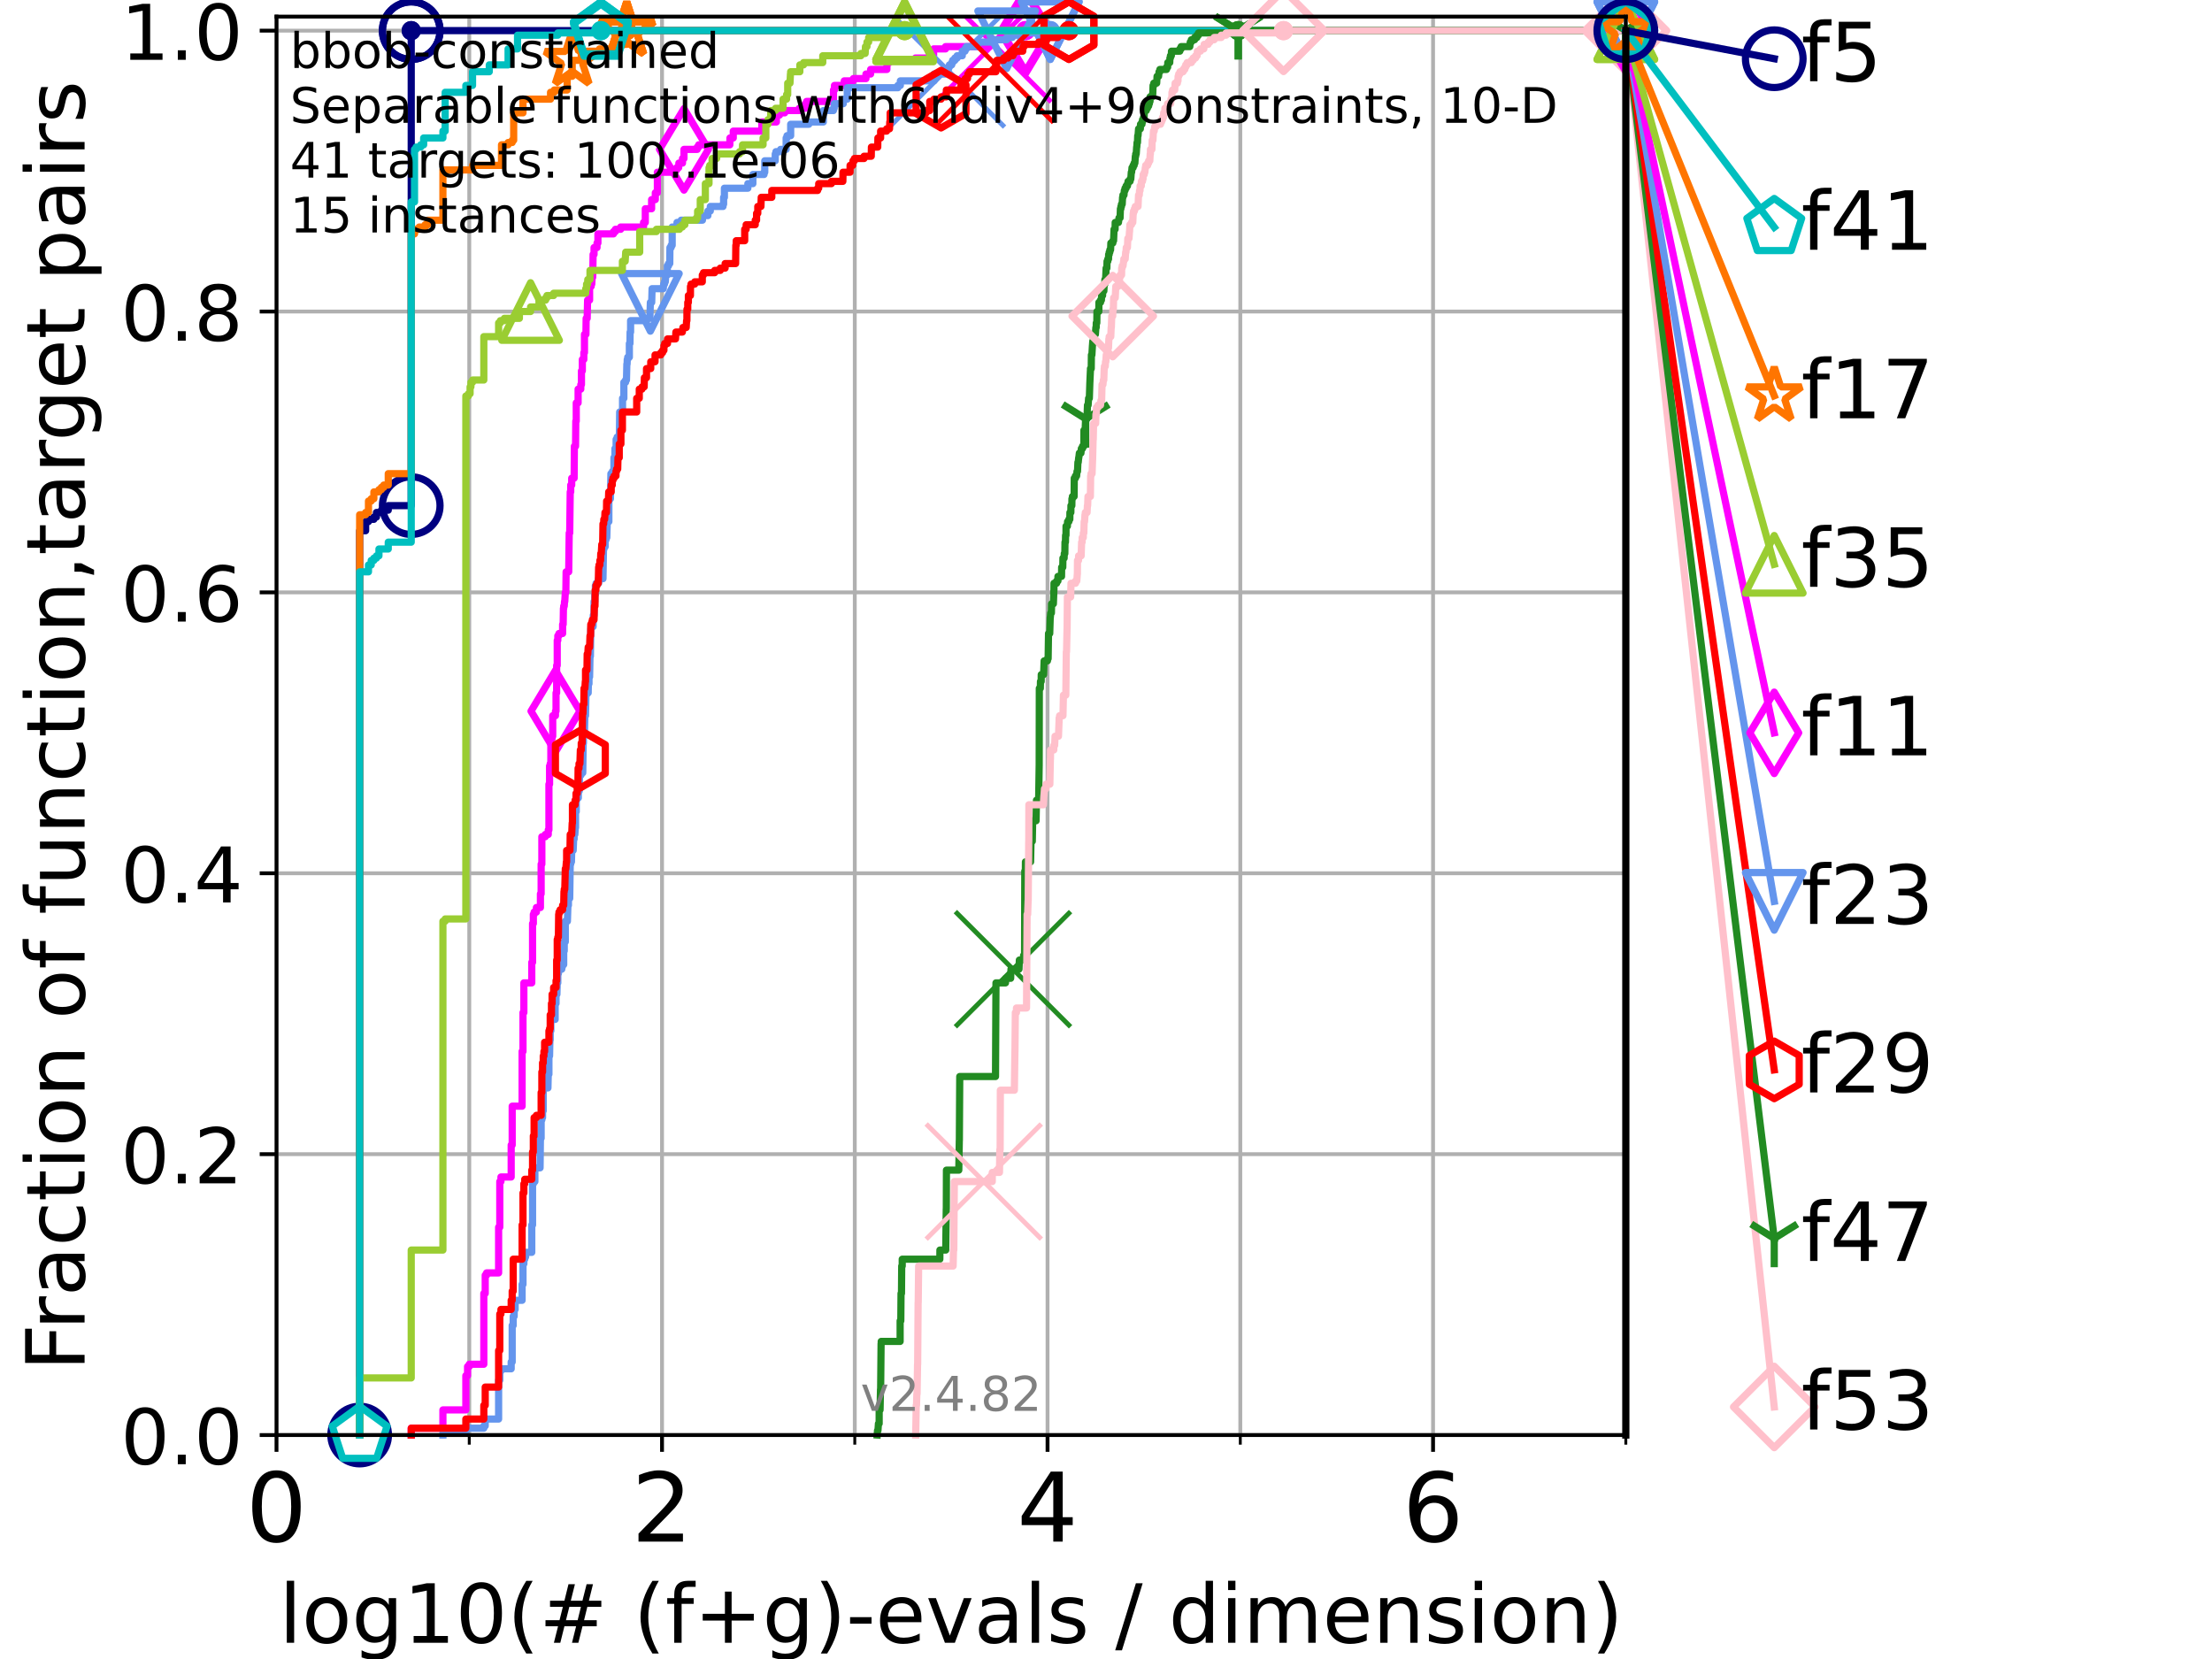 <?xml version="1.0" encoding="utf-8" standalone="no"?>
<!DOCTYPE svg PUBLIC "-//W3C//DTD SVG 1.1//EN"
  "http://www.w3.org/Graphics/SVG/1.1/DTD/svg11.dtd">
<!-- Created with matplotlib (https://matplotlib.org/) -->
<svg height="345.6pt" version="1.1" viewBox="0 0 460.8 345.6" width="460.8pt" xmlns="http://www.w3.org/2000/svg" xmlns:xlink="http://www.w3.org/1999/xlink">
 <defs>
  <style type="text/css">*{stroke-linecap:butt;stroke-linejoin:round;}</style>
 </defs>
 <g id="figure_1">
  <g id="patch_1">
   <path d="M 0 345.6 
L 460.8 345.6 
L 460.8 0 
L 0 0 
z
" style="fill:#ffffff;"/>
  </g>
  <g id="axes_1">
   <g id="patch_2">
    <path d="M 57.6 298.944 
L 338.688 298.944 
L 338.688 3.456 
L 57.6 3.456 
z
" style="fill:#ffffff;"/>
   </g>
   <g id="matplotlib.axis_1">
    <g id="xtick_1">
     <g id="line2d_1">
      <path clip-path="url(#p1a8b0ead5b)" d="M 57.6 298.944 
L 57.6 3.456 
" style="fill:none;stroke:#b0b0b0;stroke-linecap:square;stroke-width:0.8;"/>
     </g>
     <g id="line2d_2">
      <defs>
       <path d="M 0 0 
L 0 3.5 
" id="mb0167616cb" style="stroke:#000000;stroke-width:0.8;"/>
      </defs>
      <g>
       <use style="stroke:#000000;stroke-width:0.8;" x="57.6" xlink:href="#mb0167616cb" y="298.944"/>
      </g>
     </g>
     <g id="text_1">
      <!-- 0 -->
      <g transform="translate(51.237 321.141)scale(0.2 -0.2)">
       <defs>
        <path d="M 31.781 66.406 
Q 24.172 66.406 20.328 58.906 
Q 16.5 51.422 16.5 36.375 
Q 16.5 21.391 20.328 13.891 
Q 24.172 6.391 31.781 6.391 
Q 39.453 6.391 43.281 13.891 
Q 47.125 21.391 47.125 36.375 
Q 47.125 51.422 43.281 58.906 
Q 39.453 66.406 31.781 66.406 
z
M 31.781 74.219 
Q 44.047 74.219 50.516 64.516 
Q 56.984 54.828 56.984 36.375 
Q 56.984 17.969 50.516 8.266 
Q 44.047 -1.422 31.781 -1.422 
Q 19.531 -1.422 13.062 8.266 
Q 6.594 17.969 6.594 36.375 
Q 6.594 54.828 13.062 64.516 
Q 19.531 74.219 31.781 74.219 
z
" id="DejaVuSans-48"/>
       </defs>
       <use xlink:href="#DejaVuSans-48"/>
      </g>
     </g>
    </g>
    <g id="xtick_2">
     <g id="line2d_3">
      <path clip-path="url(#p1a8b0ead5b)" d="M 137.911 298.944 
L 137.911 3.456 
" style="fill:none;stroke:#b0b0b0;stroke-linecap:square;stroke-width:0.8;"/>
     </g>
     <g id="line2d_4">
      <g>
       <use style="stroke:#000000;stroke-width:0.8;" x="137.911" xlink:href="#mb0167616cb" y="298.944"/>
      </g>
     </g>
     <g id="text_2">
      <!-- 2 -->
      <g transform="translate(131.548 321.141)scale(0.2 -0.2)">
       <defs>
        <path d="M 19.188 8.297 
L 53.609 8.297 
L 53.609 0 
L 7.328 0 
L 7.328 8.297 
Q 12.938 14.109 22.625 23.891 
Q 32.328 33.688 34.812 36.531 
Q 39.547 41.844 41.422 45.531 
Q 43.312 49.219 43.312 52.781 
Q 43.312 58.594 39.234 62.25 
Q 35.156 65.922 28.609 65.922 
Q 23.969 65.922 18.812 64.312 
Q 13.672 62.703 7.812 59.422 
L 7.812 69.391 
Q 13.766 71.781 18.938 73 
Q 24.125 74.219 28.422 74.219 
Q 39.75 74.219 46.484 68.547 
Q 53.219 62.891 53.219 53.422 
Q 53.219 48.922 51.531 44.891 
Q 49.859 40.875 45.406 35.406 
Q 44.188 33.984 37.641 27.219 
Q 31.109 20.453 19.188 8.297 
z
" id="DejaVuSans-50"/>
       </defs>
       <use xlink:href="#DejaVuSans-50"/>
      </g>
     </g>
    </g>
    <g id="xtick_3">
     <g id="line2d_5">
      <path clip-path="url(#p1a8b0ead5b)" d="M 218.222 298.944 
L 218.222 3.456 
" style="fill:none;stroke:#b0b0b0;stroke-linecap:square;stroke-width:0.8;"/>
     </g>
     <g id="line2d_6">
      <g>
       <use style="stroke:#000000;stroke-width:0.8;" x="218.222" xlink:href="#mb0167616cb" y="298.944"/>
      </g>
     </g>
     <g id="text_3">
      <!-- 4 -->
      <g transform="translate(211.859 321.141)scale(0.2 -0.2)">
       <defs>
        <path d="M 37.797 64.312 
L 12.891 25.391 
L 37.797 25.391 
z
M 35.203 72.906 
L 47.609 72.906 
L 47.609 25.391 
L 58.016 25.391 
L 58.016 17.188 
L 47.609 17.188 
L 47.609 0 
L 37.797 0 
L 37.797 17.188 
L 4.891 17.188 
L 4.891 26.703 
z
" id="DejaVuSans-52"/>
       </defs>
       <use xlink:href="#DejaVuSans-52"/>
      </g>
     </g>
    </g>
    <g id="xtick_4">
     <g id="line2d_7">
      <path clip-path="url(#p1a8b0ead5b)" d="M 298.533 298.944 
L 298.533 3.456 
" style="fill:none;stroke:#b0b0b0;stroke-linecap:square;stroke-width:0.8;"/>
     </g>
     <g id="line2d_8">
      <g>
       <use style="stroke:#000000;stroke-width:0.8;" x="298.533" xlink:href="#mb0167616cb" y="298.944"/>
      </g>
     </g>
     <g id="text_4">
      <!-- 6 -->
      <g transform="translate(292.17 321.141)scale(0.2 -0.2)">
       <defs>
        <path d="M 33.016 40.375 
Q 26.375 40.375 22.484 35.828 
Q 18.609 31.297 18.609 23.391 
Q 18.609 15.531 22.484 10.953 
Q 26.375 6.391 33.016 6.391 
Q 39.656 6.391 43.531 10.953 
Q 47.406 15.531 47.406 23.391 
Q 47.406 31.297 43.531 35.828 
Q 39.656 40.375 33.016 40.375 
z
M 52.594 71.297 
L 52.594 62.312 
Q 48.875 64.062 45.094 64.984 
Q 41.312 65.922 37.594 65.922 
Q 27.828 65.922 22.672 59.328 
Q 17.531 52.734 16.797 39.406 
Q 19.672 43.656 24.016 45.922 
Q 28.375 48.188 33.594 48.188 
Q 44.578 48.188 50.953 41.516 
Q 57.328 34.859 57.328 23.391 
Q 57.328 12.156 50.688 5.359 
Q 44.047 -1.422 33.016 -1.422 
Q 20.359 -1.422 13.672 8.266 
Q 6.984 17.969 6.984 36.375 
Q 6.984 53.656 15.188 63.938 
Q 23.391 74.219 37.203 74.219 
Q 40.922 74.219 44.703 73.484 
Q 48.484 72.75 52.594 71.297 
z
" id="DejaVuSans-54"/>
       </defs>
       <use xlink:href="#DejaVuSans-54"/>
      </g>
     </g>
    </g>
    <g id="xtick_5">
     <g id="line2d_9">
      <path clip-path="url(#p1a8b0ead5b)" d="M 97.755 298.944 
L 97.755 3.456 
" style="fill:none;stroke:#b0b0b0;stroke-linecap:square;stroke-width:0.8;"/>
     </g>
     <g id="line2d_10">
      <defs>
       <path d="M 0 0 
L 0 2 
" id="mebaaab978f" style="stroke:#000000;stroke-width:0.6;"/>
      </defs>
      <g>
       <use style="stroke:#000000;stroke-width:0.6;" x="97.755" xlink:href="#mebaaab978f" y="298.944"/>
      </g>
     </g>
    </g>
    <g id="xtick_6">
     <g id="line2d_11">
      <path clip-path="url(#p1a8b0ead5b)" d="M 178.066 298.944 
L 178.066 3.456 
" style="fill:none;stroke:#b0b0b0;stroke-linecap:square;stroke-width:0.8;"/>
     </g>
     <g id="line2d_12">
      <g>
       <use style="stroke:#000000;stroke-width:0.6;" x="178.066" xlink:href="#mebaaab978f" y="298.944"/>
      </g>
     </g>
    </g>
    <g id="xtick_7">
     <g id="line2d_13">
      <path clip-path="url(#p1a8b0ead5b)" d="M 258.377 298.944 
L 258.377 3.456 
" style="fill:none;stroke:#b0b0b0;stroke-linecap:square;stroke-width:0.8;"/>
     </g>
     <g id="line2d_14">
      <g>
       <use style="stroke:#000000;stroke-width:0.6;" x="258.377" xlink:href="#mebaaab978f" y="298.944"/>
      </g>
     </g>
    </g>
    <g id="xtick_8">
     <g id="line2d_15">
      <path clip-path="url(#p1a8b0ead5b)" d="M 338.688 298.944 
L 338.688 3.456 
" style="fill:none;stroke:#b0b0b0;stroke-linecap:square;stroke-width:0.8;"/>
     </g>
     <g id="line2d_16">
      <g>
       <use style="stroke:#000000;stroke-width:0.6;" x="338.688" xlink:href="#mebaaab978f" y="298.944"/>
      </g>
     </g>
    </g>
    <g id="text_5">
     <!-- log10(# (f+g)-evals / dimension) -->
     <g transform="translate(58.145 342.218)scale(0.17 -0.17)">
      <defs>
       <path d="M 9.422 75.984 
L 18.406 75.984 
L 18.406 0 
L 9.422 0 
z
" id="DejaVuSans-108"/>
       <path d="M 30.609 48.391 
Q 23.391 48.391 19.188 42.75 
Q 14.984 37.109 14.984 27.297 
Q 14.984 17.484 19.156 11.844 
Q 23.344 6.203 30.609 6.203 
Q 37.797 6.203 41.984 11.859 
Q 46.188 17.531 46.188 27.297 
Q 46.188 37.016 41.984 42.703 
Q 37.797 48.391 30.609 48.391 
z
M 30.609 56 
Q 42.328 56 49.016 48.375 
Q 55.719 40.766 55.719 27.297 
Q 55.719 13.875 49.016 6.219 
Q 42.328 -1.422 30.609 -1.422 
Q 18.844 -1.422 12.172 6.219 
Q 5.516 13.875 5.516 27.297 
Q 5.516 40.766 12.172 48.375 
Q 18.844 56 30.609 56 
z
" id="DejaVuSans-111"/>
       <path d="M 45.406 27.984 
Q 45.406 37.75 41.375 43.109 
Q 37.359 48.484 30.078 48.484 
Q 22.859 48.484 18.828 43.109 
Q 14.797 37.75 14.797 27.984 
Q 14.797 18.266 18.828 12.891 
Q 22.859 7.516 30.078 7.516 
Q 37.359 7.516 41.375 12.891 
Q 45.406 18.266 45.406 27.984 
z
M 54.391 6.781 
Q 54.391 -7.172 48.188 -13.984 
Q 42 -20.797 29.203 -20.797 
Q 24.469 -20.797 20.266 -20.094 
Q 16.062 -19.391 12.109 -17.922 
L 12.109 -9.188 
Q 16.062 -11.328 19.922 -12.344 
Q 23.781 -13.375 27.781 -13.375 
Q 36.625 -13.375 41.016 -8.766 
Q 45.406 -4.156 45.406 5.172 
L 45.406 9.625 
Q 42.625 4.781 38.281 2.391 
Q 33.938 0 27.875 0 
Q 17.828 0 11.672 7.656 
Q 5.516 15.328 5.516 27.984 
Q 5.516 40.672 11.672 48.328 
Q 17.828 56 27.875 56 
Q 33.938 56 38.281 53.609 
Q 42.625 51.219 45.406 46.391 
L 45.406 54.688 
L 54.391 54.688 
z
" id="DejaVuSans-103"/>
       <path d="M 12.406 8.297 
L 28.516 8.297 
L 28.516 63.922 
L 10.984 60.406 
L 10.984 69.391 
L 28.422 72.906 
L 38.281 72.906 
L 38.281 8.297 
L 54.391 8.297 
L 54.391 0 
L 12.406 0 
z
" id="DejaVuSans-49"/>
       <path d="M 31 75.875 
Q 24.469 64.656 21.281 53.656 
Q 18.109 42.672 18.109 31.391 
Q 18.109 20.125 21.312 9.062 
Q 24.516 -2 31 -13.188 
L 23.188 -13.188 
Q 15.875 -1.703 12.234 9.375 
Q 8.594 20.453 8.594 31.391 
Q 8.594 42.281 12.203 53.312 
Q 15.828 64.359 23.188 75.875 
z
" id="DejaVuSans-40"/>
       <path d="M 51.125 44 
L 36.922 44 
L 32.812 27.688 
L 47.125 27.688 
z
M 43.797 71.781 
L 38.719 51.516 
L 52.984 51.516 
L 58.109 71.781 
L 65.922 71.781 
L 60.891 51.516 
L 76.125 51.516 
L 76.125 44 
L 58.984 44 
L 54.984 27.688 
L 70.516 27.688 
L 70.516 20.219 
L 53.078 20.219 
L 48 0 
L 40.188 0 
L 45.219 20.219 
L 30.906 20.219 
L 25.875 0 
L 18.016 0 
L 23.094 20.219 
L 7.719 20.219 
L 7.719 27.688 
L 24.906 27.688 
L 29 44 
L 13.281 44 
L 13.281 51.516 
L 30.906 51.516 
L 35.891 71.781 
z
" id="DejaVuSans-35"/>
       <path id="DejaVuSans-32"/>
       <path d="M 37.109 75.984 
L 37.109 68.5 
L 28.516 68.5 
Q 23.688 68.5 21.797 66.547 
Q 19.922 64.594 19.922 59.516 
L 19.922 54.688 
L 34.719 54.688 
L 34.719 47.703 
L 19.922 47.703 
L 19.922 0 
L 10.891 0 
L 10.891 47.703 
L 2.297 47.703 
L 2.297 54.688 
L 10.891 54.688 
L 10.891 58.5 
Q 10.891 67.625 15.141 71.797 
Q 19.391 75.984 28.609 75.984 
z
" id="DejaVuSans-102"/>
       <path d="M 46 62.703 
L 46 35.5 
L 73.188 35.5 
L 73.188 27.203 
L 46 27.203 
L 46 0 
L 37.797 0 
L 37.797 27.203 
L 10.594 27.203 
L 10.594 35.5 
L 37.797 35.5 
L 37.797 62.703 
z
" id="DejaVuSans-43"/>
       <path d="M 8.016 75.875 
L 15.828 75.875 
Q 23.141 64.359 26.781 53.312 
Q 30.422 42.281 30.422 31.391 
Q 30.422 20.453 26.781 9.375 
Q 23.141 -1.703 15.828 -13.188 
L 8.016 -13.188 
Q 14.5 -2 17.703 9.062 
Q 20.906 20.125 20.906 31.391 
Q 20.906 42.672 17.703 53.656 
Q 14.5 64.656 8.016 75.875 
z
" id="DejaVuSans-41"/>
       <path d="M 4.891 31.391 
L 31.203 31.391 
L 31.203 23.391 
L 4.891 23.391 
z
" id="DejaVuSans-45"/>
       <path d="M 56.203 29.594 
L 56.203 25.203 
L 14.891 25.203 
Q 15.484 15.922 20.484 11.062 
Q 25.484 6.203 34.422 6.203 
Q 39.594 6.203 44.453 7.469 
Q 49.312 8.734 54.109 11.281 
L 54.109 2.781 
Q 49.266 0.734 44.188 -0.344 
Q 39.109 -1.422 33.891 -1.422 
Q 20.797 -1.422 13.156 6.188 
Q 5.516 13.812 5.516 26.812 
Q 5.516 40.234 12.766 48.109 
Q 20.016 56 32.328 56 
Q 43.359 56 49.781 48.891 
Q 56.203 41.797 56.203 29.594 
z
M 47.219 32.234 
Q 47.125 39.594 43.094 43.984 
Q 39.062 48.391 32.422 48.391 
Q 24.906 48.391 20.391 44.141 
Q 15.875 39.891 15.188 32.172 
z
" id="DejaVuSans-101"/>
       <path d="M 2.984 54.688 
L 12.5 54.688 
L 29.594 8.797 
L 46.688 54.688 
L 56.203 54.688 
L 35.688 0 
L 23.484 0 
z
" id="DejaVuSans-118"/>
       <path d="M 34.281 27.484 
Q 23.391 27.484 19.188 25 
Q 14.984 22.516 14.984 16.5 
Q 14.984 11.719 18.141 8.906 
Q 21.297 6.109 26.703 6.109 
Q 34.188 6.109 38.703 11.406 
Q 43.219 16.703 43.219 25.484 
L 43.219 27.484 
z
M 52.203 31.203 
L 52.203 0 
L 43.219 0 
L 43.219 8.297 
Q 40.141 3.328 35.547 0.953 
Q 30.953 -1.422 24.312 -1.422 
Q 15.922 -1.422 10.953 3.297 
Q 6 8.016 6 15.922 
Q 6 25.141 12.172 29.828 
Q 18.359 34.516 30.609 34.516 
L 43.219 34.516 
L 43.219 35.406 
Q 43.219 41.609 39.141 45 
Q 35.062 48.391 27.688 48.391 
Q 23 48.391 18.547 47.266 
Q 14.109 46.141 10.016 43.891 
L 10.016 52.203 
Q 14.938 54.109 19.578 55.047 
Q 24.219 56 28.609 56 
Q 40.484 56 46.344 49.844 
Q 52.203 43.703 52.203 31.203 
z
" id="DejaVuSans-97"/>
       <path d="M 44.281 53.078 
L 44.281 44.578 
Q 40.484 46.531 36.375 47.5 
Q 32.281 48.484 27.875 48.484 
Q 21.188 48.484 17.844 46.438 
Q 14.5 44.391 14.5 40.281 
Q 14.5 37.156 16.891 35.375 
Q 19.281 33.594 26.516 31.984 
L 29.594 31.297 
Q 39.156 29.25 43.188 25.516 
Q 47.219 21.781 47.219 15.094 
Q 47.219 7.469 41.188 3.016 
Q 35.156 -1.422 24.609 -1.422 
Q 20.219 -1.422 15.453 -0.562 
Q 10.688 0.297 5.422 2 
L 5.422 11.281 
Q 10.406 8.688 15.234 7.391 
Q 20.062 6.109 24.812 6.109 
Q 31.156 6.109 34.562 8.281 
Q 37.984 10.453 37.984 14.406 
Q 37.984 18.062 35.516 20.016 
Q 33.062 21.969 24.703 23.781 
L 21.578 24.516 
Q 13.234 26.266 9.516 29.906 
Q 5.812 33.547 5.812 39.891 
Q 5.812 47.609 11.281 51.797 
Q 16.75 56 26.812 56 
Q 31.781 56 36.172 55.266 
Q 40.578 54.547 44.281 53.078 
z
" id="DejaVuSans-115"/>
       <path d="M 25.391 72.906 
L 33.688 72.906 
L 8.297 -9.281 
L 0 -9.281 
z
" id="DejaVuSans-47"/>
       <path d="M 45.406 46.391 
L 45.406 75.984 
L 54.391 75.984 
L 54.391 0 
L 45.406 0 
L 45.406 8.203 
Q 42.578 3.328 38.25 0.953 
Q 33.938 -1.422 27.875 -1.422 
Q 17.969 -1.422 11.734 6.484 
Q 5.516 14.406 5.516 27.297 
Q 5.516 40.188 11.734 48.094 
Q 17.969 56 27.875 56 
Q 33.938 56 38.25 53.625 
Q 42.578 51.266 45.406 46.391 
z
M 14.797 27.297 
Q 14.797 17.391 18.875 11.75 
Q 22.953 6.109 30.078 6.109 
Q 37.203 6.109 41.297 11.75 
Q 45.406 17.391 45.406 27.297 
Q 45.406 37.203 41.297 42.844 
Q 37.203 48.484 30.078 48.484 
Q 22.953 48.484 18.875 42.844 
Q 14.797 37.203 14.797 27.297 
z
" id="DejaVuSans-100"/>
       <path d="M 9.422 54.688 
L 18.406 54.688 
L 18.406 0 
L 9.422 0 
z
M 9.422 75.984 
L 18.406 75.984 
L 18.406 64.594 
L 9.422 64.594 
z
" id="DejaVuSans-105"/>
       <path d="M 52 44.188 
Q 55.375 50.25 60.062 53.125 
Q 64.75 56 71.094 56 
Q 79.641 56 84.281 50.016 
Q 88.922 44.047 88.922 33.016 
L 88.922 0 
L 79.891 0 
L 79.891 32.719 
Q 79.891 40.578 77.094 44.375 
Q 74.312 48.188 68.609 48.188 
Q 61.625 48.188 57.562 43.547 
Q 53.516 38.922 53.516 30.906 
L 53.516 0 
L 44.484 0 
L 44.484 32.719 
Q 44.484 40.625 41.703 44.406 
Q 38.922 48.188 33.109 48.188 
Q 26.219 48.188 22.156 43.531 
Q 18.109 38.875 18.109 30.906 
L 18.109 0 
L 9.078 0 
L 9.078 54.688 
L 18.109 54.688 
L 18.109 46.188 
Q 21.188 51.219 25.484 53.609 
Q 29.781 56 35.688 56 
Q 41.656 56 45.828 52.969 
Q 50 49.953 52 44.188 
z
" id="DejaVuSans-109"/>
       <path d="M 54.891 33.016 
L 54.891 0 
L 45.906 0 
L 45.906 32.719 
Q 45.906 40.484 42.875 44.328 
Q 39.844 48.188 33.797 48.188 
Q 26.516 48.188 22.312 43.547 
Q 18.109 38.922 18.109 30.906 
L 18.109 0 
L 9.078 0 
L 9.078 54.688 
L 18.109 54.688 
L 18.109 46.188 
Q 21.344 51.125 25.703 53.562 
Q 30.078 56 35.797 56 
Q 45.219 56 50.047 50.172 
Q 54.891 44.344 54.891 33.016 
z
" id="DejaVuSans-110"/>
      </defs>
      <use xlink:href="#DejaVuSans-108"/>
      <use x="27.783" xlink:href="#DejaVuSans-111"/>
      <use x="88.965" xlink:href="#DejaVuSans-103"/>
      <use x="152.441" xlink:href="#DejaVuSans-49"/>
      <use x="216.064" xlink:href="#DejaVuSans-48"/>
      <use x="279.688" xlink:href="#DejaVuSans-40"/>
      <use x="318.701" xlink:href="#DejaVuSans-35"/>
      <use x="402.49" xlink:href="#DejaVuSans-32"/>
      <use x="434.277" xlink:href="#DejaVuSans-40"/>
      <use x="473.291" xlink:href="#DejaVuSans-102"/>
      <use x="508.496" xlink:href="#DejaVuSans-43"/>
      <use x="592.285" xlink:href="#DejaVuSans-103"/>
      <use x="655.762" xlink:href="#DejaVuSans-41"/>
      <use x="694.775" xlink:href="#DejaVuSans-45"/>
      <use x="730.859" xlink:href="#DejaVuSans-101"/>
      <use x="792.383" xlink:href="#DejaVuSans-118"/>
      <use x="851.562" xlink:href="#DejaVuSans-97"/>
      <use x="912.842" xlink:href="#DejaVuSans-108"/>
      <use x="940.625" xlink:href="#DejaVuSans-115"/>
      <use x="992.725" xlink:href="#DejaVuSans-32"/>
      <use x="1024.512" xlink:href="#DejaVuSans-47"/>
      <use x="1058.203" xlink:href="#DejaVuSans-32"/>
      <use x="1089.99" xlink:href="#DejaVuSans-100"/>
      <use x="1153.467" xlink:href="#DejaVuSans-105"/>
      <use x="1181.25" xlink:href="#DejaVuSans-109"/>
      <use x="1278.662" xlink:href="#DejaVuSans-101"/>
      <use x="1340.186" xlink:href="#DejaVuSans-110"/>
      <use x="1403.564" xlink:href="#DejaVuSans-115"/>
      <use x="1455.664" xlink:href="#DejaVuSans-105"/>
      <use x="1483.447" xlink:href="#DejaVuSans-111"/>
      <use x="1544.629" xlink:href="#DejaVuSans-110"/>
      <use x="1608.008" xlink:href="#DejaVuSans-41"/>
     </g>
    </g>
   </g>
   <g id="matplotlib.axis_2">
    <g id="ytick_1">
     <g id="line2d_17">
      <path clip-path="url(#p1a8b0ead5b)" d="M 57.6 298.944 
L 338.688 298.944 
" style="fill:none;stroke:#b0b0b0;stroke-linecap:square;stroke-width:0.8;"/>
     </g>
     <g id="line2d_18">
      <defs>
       <path d="M 0 0 
L -3.5 0 
" id="m8d30daf024" style="stroke:#000000;stroke-width:0.8;"/>
      </defs>
      <g>
       <use style="stroke:#000000;stroke-width:0.8;" x="57.6" xlink:href="#m8d30daf024" y="298.944"/>
      </g>
     </g>
     <g id="text_6">
      <!-- 0.0 -->
      <g transform="translate(25.155 305.023)scale(0.16 -0.16)">
       <defs>
        <path d="M 10.688 12.406 
L 21 12.406 
L 21 0 
L 10.688 0 
z
" id="DejaVuSans-46"/>
       </defs>
       <use xlink:href="#DejaVuSans-48"/>
       <use x="63.623" xlink:href="#DejaVuSans-46"/>
       <use x="95.41" xlink:href="#DejaVuSans-48"/>
      </g>
     </g>
    </g>
    <g id="ytick_2">
     <g id="line2d_19">
      <path clip-path="url(#p1a8b0ead5b)" d="M 57.6 240.432 
L 338.688 240.432 
" style="fill:none;stroke:#b0b0b0;stroke-linecap:square;stroke-width:0.8;"/>
     </g>
     <g id="line2d_20">
      <g>
       <use style="stroke:#000000;stroke-width:0.8;" x="57.6" xlink:href="#m8d30daf024" y="240.432"/>
      </g>
     </g>
     <g id="text_7">
      <!-- 0.2 -->
      <g transform="translate(25.155 246.51)scale(0.16 -0.16)">
       <use xlink:href="#DejaVuSans-48"/>
       <use x="63.623" xlink:href="#DejaVuSans-46"/>
       <use x="95.41" xlink:href="#DejaVuSans-50"/>
      </g>
     </g>
    </g>
    <g id="ytick_3">
     <g id="line2d_21">
      <path clip-path="url(#p1a8b0ead5b)" d="M 57.6 181.919 
L 338.688 181.919 
" style="fill:none;stroke:#b0b0b0;stroke-linecap:square;stroke-width:0.8;"/>
     </g>
     <g id="line2d_22">
      <g>
       <use style="stroke:#000000;stroke-width:0.8;" x="57.6" xlink:href="#m8d30daf024" y="181.919"/>
      </g>
     </g>
     <g id="text_8">
      <!-- 0.4 -->
      <g transform="translate(25.155 187.998)scale(0.16 -0.16)">
       <use xlink:href="#DejaVuSans-48"/>
       <use x="63.623" xlink:href="#DejaVuSans-46"/>
       <use x="95.41" xlink:href="#DejaVuSans-52"/>
      </g>
     </g>
    </g>
    <g id="ytick_4">
     <g id="line2d_23">
      <path clip-path="url(#p1a8b0ead5b)" d="M 57.6 123.407 
L 338.688 123.407 
" style="fill:none;stroke:#b0b0b0;stroke-linecap:square;stroke-width:0.8;"/>
     </g>
     <g id="line2d_24">
      <g>
       <use style="stroke:#000000;stroke-width:0.8;" x="57.6" xlink:href="#m8d30daf024" y="123.407"/>
      </g>
     </g>
     <g id="text_9">
      <!-- 0.6 -->
      <g transform="translate(25.155 129.485)scale(0.16 -0.16)">
       <use xlink:href="#DejaVuSans-48"/>
       <use x="63.623" xlink:href="#DejaVuSans-46"/>
       <use x="95.41" xlink:href="#DejaVuSans-54"/>
      </g>
     </g>
    </g>
    <g id="ytick_5">
     <g id="line2d_25">
      <path clip-path="url(#p1a8b0ead5b)" d="M 57.6 64.894 
L 338.688 64.894 
" style="fill:none;stroke:#b0b0b0;stroke-linecap:square;stroke-width:0.8;"/>
     </g>
     <g id="line2d_26">
      <g>
       <use style="stroke:#000000;stroke-width:0.8;" x="57.6" xlink:href="#m8d30daf024" y="64.894"/>
      </g>
     </g>
     <g id="text_10">
      <!-- 0.8 -->
      <g transform="translate(25.155 70.973)scale(0.16 -0.16)">
       <defs>
        <path d="M 31.781 34.625 
Q 24.75 34.625 20.719 30.859 
Q 16.703 27.094 16.703 20.516 
Q 16.703 13.922 20.719 10.156 
Q 24.75 6.391 31.781 6.391 
Q 38.812 6.391 42.859 10.172 
Q 46.922 13.969 46.922 20.516 
Q 46.922 27.094 42.891 30.859 
Q 38.875 34.625 31.781 34.625 
z
M 21.922 38.812 
Q 15.578 40.375 12.031 44.719 
Q 8.5 49.078 8.5 55.328 
Q 8.5 64.062 14.719 69.141 
Q 20.953 74.219 31.781 74.219 
Q 42.672 74.219 48.875 69.141 
Q 55.078 64.062 55.078 55.328 
Q 55.078 49.078 51.531 44.719 
Q 48 40.375 41.703 38.812 
Q 48.828 37.156 52.797 32.312 
Q 56.781 27.484 56.781 20.516 
Q 56.781 9.906 50.312 4.234 
Q 43.844 -1.422 31.781 -1.422 
Q 19.734 -1.422 13.25 4.234 
Q 6.781 9.906 6.781 20.516 
Q 6.781 27.484 10.781 32.312 
Q 14.797 37.156 21.922 38.812 
z
M 18.312 54.391 
Q 18.312 48.734 21.844 45.562 
Q 25.391 42.391 31.781 42.391 
Q 38.141 42.391 41.719 45.562 
Q 45.312 48.734 45.312 54.391 
Q 45.312 60.062 41.719 63.234 
Q 38.141 66.406 31.781 66.406 
Q 25.391 66.406 21.844 63.234 
Q 18.312 60.062 18.312 54.391 
z
" id="DejaVuSans-56"/>
       </defs>
       <use xlink:href="#DejaVuSans-48"/>
       <use x="63.623" xlink:href="#DejaVuSans-46"/>
       <use x="95.41" xlink:href="#DejaVuSans-56"/>
      </g>
     </g>
    </g>
    <g id="ytick_6">
     <g id="line2d_27">
      <path clip-path="url(#p1a8b0ead5b)" d="M 57.6 6.382 
L 338.688 6.382 
" style="fill:none;stroke:#b0b0b0;stroke-linecap:square;stroke-width:0.8;"/>
     </g>
     <g id="line2d_28">
      <g>
       <use style="stroke:#000000;stroke-width:0.8;" x="57.6" xlink:href="#m8d30daf024" y="6.382"/>
      </g>
     </g>
     <g id="text_11">
      <!-- 1.0 -->
      <g transform="translate(25.155 12.46)scale(0.16 -0.16)">
       <use xlink:href="#DejaVuSans-49"/>
       <use x="63.623" xlink:href="#DejaVuSans-46"/>
       <use x="95.41" xlink:href="#DejaVuSans-48"/>
      </g>
     </g>
    </g>
    <g id="text_12">
     <!-- Fraction of function,target pairs -->
     <g transform="translate(17.62 285.585)rotate(-90)scale(0.17 -0.17)">
      <defs>
       <path d="M 9.812 72.906 
L 51.703 72.906 
L 51.703 64.594 
L 19.672 64.594 
L 19.672 43.109 
L 48.578 43.109 
L 48.578 34.812 
L 19.672 34.812 
L 19.672 0 
L 9.812 0 
z
" id="DejaVuSans-70"/>
       <path d="M 41.109 46.297 
Q 39.594 47.172 37.812 47.578 
Q 36.031 48 33.891 48 
Q 26.266 48 22.188 43.047 
Q 18.109 38.094 18.109 28.812 
L 18.109 0 
L 9.078 0 
L 9.078 54.688 
L 18.109 54.688 
L 18.109 46.188 
Q 20.953 51.172 25.484 53.578 
Q 30.031 56 36.531 56 
Q 37.453 56 38.578 55.875 
Q 39.703 55.766 41.062 55.516 
z
" id="DejaVuSans-114"/>
       <path d="M 48.781 52.594 
L 48.781 44.188 
Q 44.969 46.297 41.141 47.344 
Q 37.312 48.391 33.406 48.391 
Q 24.656 48.391 19.812 42.844 
Q 14.984 37.312 14.984 27.297 
Q 14.984 17.281 19.812 11.734 
Q 24.656 6.203 33.406 6.203 
Q 37.312 6.203 41.141 7.25 
Q 44.969 8.297 48.781 10.406 
L 48.781 2.094 
Q 45.016 0.344 40.984 -0.531 
Q 36.969 -1.422 32.422 -1.422 
Q 20.062 -1.422 12.781 6.344 
Q 5.516 14.109 5.516 27.297 
Q 5.516 40.672 12.859 48.328 
Q 20.219 56 33.016 56 
Q 37.156 56 41.109 55.141 
Q 45.062 54.297 48.781 52.594 
z
" id="DejaVuSans-99"/>
       <path d="M 18.312 70.219 
L 18.312 54.688 
L 36.812 54.688 
L 36.812 47.703 
L 18.312 47.703 
L 18.312 18.016 
Q 18.312 11.328 20.141 9.422 
Q 21.969 7.516 27.594 7.516 
L 36.812 7.516 
L 36.812 0 
L 27.594 0 
Q 17.188 0 13.234 3.875 
Q 9.281 7.766 9.281 18.016 
L 9.281 47.703 
L 2.688 47.703 
L 2.688 54.688 
L 9.281 54.688 
L 9.281 70.219 
z
" id="DejaVuSans-116"/>
       <path d="M 8.5 21.578 
L 8.5 54.688 
L 17.484 54.688 
L 17.484 21.922 
Q 17.484 14.156 20.5 10.266 
Q 23.531 6.391 29.594 6.391 
Q 36.859 6.391 41.078 11.031 
Q 45.312 15.672 45.312 23.688 
L 45.312 54.688 
L 54.297 54.688 
L 54.297 0 
L 45.312 0 
L 45.312 8.406 
Q 42.047 3.422 37.719 1 
Q 33.406 -1.422 27.688 -1.422 
Q 18.266 -1.422 13.375 4.438 
Q 8.5 10.297 8.5 21.578 
z
M 31.109 56 
z
" id="DejaVuSans-117"/>
       <path d="M 11.719 12.406 
L 22.016 12.406 
L 22.016 4 
L 14.016 -11.625 
L 7.719 -11.625 
L 11.719 4 
z
" id="DejaVuSans-44"/>
       <path d="M 18.109 8.203 
L 18.109 -20.797 
L 9.078 -20.797 
L 9.078 54.688 
L 18.109 54.688 
L 18.109 46.391 
Q 20.953 51.266 25.266 53.625 
Q 29.594 56 35.594 56 
Q 45.562 56 51.781 48.094 
Q 58.016 40.188 58.016 27.297 
Q 58.016 14.406 51.781 6.484 
Q 45.562 -1.422 35.594 -1.422 
Q 29.594 -1.422 25.266 0.953 
Q 20.953 3.328 18.109 8.203 
z
M 48.688 27.297 
Q 48.688 37.203 44.609 42.844 
Q 40.531 48.484 33.406 48.484 
Q 26.266 48.484 22.188 42.844 
Q 18.109 37.203 18.109 27.297 
Q 18.109 17.391 22.188 11.75 
Q 26.266 6.109 33.406 6.109 
Q 40.531 6.109 44.609 11.75 
Q 48.688 17.391 48.688 27.297 
z
" id="DejaVuSans-112"/>
      </defs>
      <use xlink:href="#DejaVuSans-70"/>
      <use x="50.27" xlink:href="#DejaVuSans-114"/>
      <use x="91.383" xlink:href="#DejaVuSans-97"/>
      <use x="152.662" xlink:href="#DejaVuSans-99"/>
      <use x="207.643" xlink:href="#DejaVuSans-116"/>
      <use x="246.852" xlink:href="#DejaVuSans-105"/>
      <use x="274.635" xlink:href="#DejaVuSans-111"/>
      <use x="335.816" xlink:href="#DejaVuSans-110"/>
      <use x="399.195" xlink:href="#DejaVuSans-32"/>
      <use x="430.982" xlink:href="#DejaVuSans-111"/>
      <use x="492.164" xlink:href="#DejaVuSans-102"/>
      <use x="527.369" xlink:href="#DejaVuSans-32"/>
      <use x="559.156" xlink:href="#DejaVuSans-102"/>
      <use x="594.361" xlink:href="#DejaVuSans-117"/>
      <use x="657.74" xlink:href="#DejaVuSans-110"/>
      <use x="721.119" xlink:href="#DejaVuSans-99"/>
      <use x="776.1" xlink:href="#DejaVuSans-116"/>
      <use x="815.309" xlink:href="#DejaVuSans-105"/>
      <use x="843.092" xlink:href="#DejaVuSans-111"/>
      <use x="904.273" xlink:href="#DejaVuSans-110"/>
      <use x="967.652" xlink:href="#DejaVuSans-44"/>
      <use x="999.439" xlink:href="#DejaVuSans-116"/>
      <use x="1038.648" xlink:href="#DejaVuSans-97"/>
      <use x="1099.928" xlink:href="#DejaVuSans-114"/>
      <use x="1139.291" xlink:href="#DejaVuSans-103"/>
      <use x="1202.768" xlink:href="#DejaVuSans-101"/>
      <use x="1264.291" xlink:href="#DejaVuSans-116"/>
      <use x="1303.5" xlink:href="#DejaVuSans-32"/>
      <use x="1335.287" xlink:href="#DejaVuSans-112"/>
      <use x="1398.764" xlink:href="#DejaVuSans-97"/>
      <use x="1460.043" xlink:href="#DejaVuSans-105"/>
      <use x="1487.826" xlink:href="#DejaVuSans-114"/>
      <use x="1528.939" xlink:href="#DejaVuSans-115"/>
     </g>
    </g>
   </g>
   <g id="line2d_29">
    <defs>
     <path d="M 0 1.5 
C 0.398 1.5 0.779 1.342 1.061 1.061 
C 1.342 0.779 1.5 0.398 1.5 0 
C 1.5 -0.398 1.342 -0.779 1.061 -1.061 
C 0.779 -1.342 0.398 -1.5 0 -1.5 
C -0.398 -1.5 -0.779 -1.342 -1.061 -1.061 
C -1.342 -0.779 -1.5 -0.398 -1.5 0 
C -1.5 0.398 -1.342 0.779 -1.061 1.061 
C -0.779 1.342 -0.398 1.5 0 1.5 
z
" id="ma4b73f7cc7" style="stroke:#000080;"/>
    </defs>
    <g>
     <use style="fill:#000080;stroke:#000080;" x="85.667" xlink:href="#ma4b73f7cc7" y="6.382"/>
     <use style="fill:#000080;stroke:#000080;" x="85.667" xlink:href="#ma4b73f7cc7" y="6.382"/>
    </g>
   </g>
   <g id="line2d_30">
    <path d="M 74.922 298.944 
L 74.922 110.562 
L 76.168 110.562 
L 76.168 108.66 
L 76.759 108.66 
L 76.759 108.184 
L 77.885 108.184 
L 77.885 107.708 
L 78.421 107.708 
L 78.421 106.757 
L 79.447 106.757 
L 79.447 106.281 
L 80.881 106.281 
L 80.881 105.33 
L 85.667 105.33 
L 85.667 6.382 
L 338.688 6.382 
" style="fill:none;stroke:#000080;stroke-linecap:square;stroke-width:1.5;"/>
   </g>
   <g id="line2d_31">
    <defs>
     <path d="M 0 6 
C 1.591 6 3.117 5.368 4.243 4.243 
C 5.368 3.117 6 1.591 6 0 
C 6 -1.591 5.368 -3.117 4.243 -4.243 
C 3.117 -5.368 1.591 -6 0 -6 
C -1.591 -6 -3.117 -5.368 -4.243 -4.243 
C -5.368 -3.117 -6 -1.591 -6 0 
C -6 1.591 -5.368 3.117 -4.243 4.243 
C -3.117 5.368 -1.591 6 0 6 
z
" id="mb0004883fa" style="stroke:#000080;stroke-width:1.5;"/>
    </defs>
    <g>
     <use style="fill-opacity:0;stroke:#000080;stroke-width:1.5;" x="74.922" xlink:href="#mb0004883fa" y="298.944"/>
     <use style="fill-opacity:0;stroke:#000080;stroke-width:1.5;" x="85.667" xlink:href="#mb0004883fa" y="105.33"/>
     <use style="fill-opacity:0;stroke:#000080;stroke-width:1.5;" x="85.667" xlink:href="#mb0004883fa" y="6.382"/>
     <use style="fill-opacity:0;stroke:#000080;stroke-width:1.5;" x="85.667" xlink:href="#mb0004883fa" y="6.382"/>
     <use style="fill-opacity:0;stroke:#000080;stroke-width:1.5;" x="338.688" xlink:href="#mb0004883fa" y="6.382"/>
    </g>
   </g>
   <g id="line2d_32">
    <path style="fill:none;stroke:#000080;stroke-linecap:square;stroke-width:1.5;"/>
    <g/>
   </g>
   <g id="line2d_33">
    <defs>
     <path d="M 0 1.5 
C 0.398 1.5 0.779 1.342 1.061 1.061 
C 1.342 0.779 1.5 0.398 1.5 0 
C 1.5 -0.398 1.342 -0.779 1.061 -1.061 
C 0.779 -1.342 0.398 -1.5 0 -1.5 
C -0.398 -1.5 -0.779 -1.342 -1.061 -1.061 
C -1.342 -0.779 -1.5 -0.398 -1.5 0 
C -1.5 0.398 -1.342 0.779 -1.061 1.061 
C -0.779 1.342 -0.398 1.5 0 1.5 
z
" id="m047ecef09b" style="stroke:#ff00ff;"/>
    </defs>
    <g>
     <use style="fill:#ff00ff;stroke:#ff00ff;" x="213.629" xlink:href="#m047ecef09b" y="6.382"/>
     <use style="fill:#ff00ff;stroke:#ff00ff;" x="213.629" xlink:href="#m047ecef09b" y="6.382"/>
    </g>
   </g>
   <g id="line2d_34">
    <path d="M 85.667 298.944 
L 85.667 297.517 
L 92.267 297.517 
L 92.267 293.711 
L 97.044 293.711 
L 97.044 286.576 
L 97.403 286.576 
L 97.403 284.673 
L 97.755 284.673 
L 97.755 284.197 
L 100.789 284.197 
L 100.789 269.45 
L 101.08 269.45 
L 101.08 265.644 
L 101.366 265.644 
L 101.366 265.169 
L 103.871 265.169 
L 103.871 255.654 
L 104.115 255.654 
L 104.115 246.14 
L 104.355 246.14 
L 104.355 245.189 
L 106.489 245.189 
L 106.489 238.529 
L 106.699 238.529 
L 106.699 230.442 
L 108.764 230.442 
L 108.764 219.025 
L 108.949 219.025 
L 108.949 210.937 
L 109.132 210.937 
L 109.132 204.753 
L 110.777 204.753 
L 110.777 200.472 
L 110.942 200.472 
L 110.942 192.385 
L 111.105 192.385 
L 111.105 190.482 
L 111.266 190.482 
L 111.266 190.006 
L 111.742 190.006 
L 111.742 189.055 
L 112.581 189.055 
L 112.581 186.2 
L 112.73 186.2 
L 112.73 180.016 
L 112.877 180.016 
L 112.877 174.308 
L 113.595 174.308 
L 113.595 173.832 
L 114.216 173.832 
L 114.216 172.881 
L 114.352 172.881 
L 114.352 163.366 
L 114.486 163.366 
L 114.486 159.561 
L 114.619 159.561 
L 114.619 159.085 
L 114.751 159.085 
L 114.751 153.852 
L 115.012 153.852 
L 115.012 153.376 
L 115.141 153.376 
L 115.141 149.095 
L 115.711 149.095 
L 115.711 148.144 
L 115.835 148.144 
L 115.835 144.338 
L 115.959 144.338 
L 115.959 138.629 
L 116.081 138.629 
L 116.081 133.397 
L 116.203 133.397 
L 116.203 132.445 
L 116.443 132.445 
L 116.443 131.969 
L 117.203 131.969 
L 117.203 130.067 
L 117.317 130.067 
L 117.373 126.737 
L 117.43 126.737 
L 117.43 126.261 
L 117.542 126.261 
L 117.598 125.309 
L 117.654 125.309 
L 117.765 123.407 
L 117.876 123.407 
L 117.931 119.125 
L 118.471 119.125 
L 118.577 111.038 
L 118.682 111.038 
L 118.787 102.475 
L 118.891 102.475 
L 118.891 101.048 
L 119.097 101.048 
L 119.097 99.621 
L 119.603 99.621 
L 119.652 92.961 
L 119.899 92.961 
L 119.948 87.728 
L 120.045 87.728 
L 120.045 83.923 
L 120.43 83.923 
L 120.43 81.068 
L 120.991 81.068 
L 120.991 80.117 
L 121.128 80.117 
L 121.128 77.263 
L 121.31 77.263 
L 121.31 74.884 
L 121.624 74.884 
L 121.624 73.457 
L 121.756 73.457 
L 121.756 69.651 
L 122.062 69.651 
L 122.105 66.321 
L 122.319 66.321 
L 122.405 62.516 
L 122.824 62.516 
L 122.824 59.661 
L 123.152 59.661 
L 123.152 59.186 
L 123.274 59.186 
L 123.354 57.758 
L 123.474 57.758 
L 123.554 53.001 
L 123.751 53.001 
L 123.751 51.574 
L 124.369 51.574 
L 124.369 50.623 
L 124.557 50.623 
L 124.557 48.72 
L 127.799 48.72 
L 127.799 48.244 
L 128.199 48.244 
L 128.199 47.768 
L 129.291 47.768 
L 129.291 47.293 
L 134.063 47.293 
L 134.063 46.341 
L 134.429 46.341 
L 134.429 43.487 
L 135.741 43.487 
L 135.741 41.584 
L 136.514 41.584 
L 136.514 40.157 
L 136.943 40.157 
L 136.943 35.876 
L 140.589 35.876 
L 140.589 35.4 
L 140.974 35.4 
L 140.974 34.924 
L 141.379 34.924 
L 141.422 33.973 
L 142.175 33.973 
L 142.175 33.021 
L 142.486 33.021 
L 142.486 31.119 
L 145.247 31.119 
L 145.247 30.643 
L 145.554 30.643 
L 145.554 30.167 
L 152.037 30.167 
L 152.061 28.74 
L 152.752 28.74 
L 152.752 27.313 
L 158.711 27.313 
L 158.711 25.41 
L 161.739 25.41 
L 161.739 23.983 
L 162.389 23.983 
L 162.389 23.507 
L 163.477 23.507 
L 163.477 23.032 
L 166.504 23.032 
L 166.504 22.556 
L 167.779 22.556 
L 167.779 21.604 
L 168.029 21.604 
L 168.029 21.129 
L 173.626 21.129 
L 173.626 18.75 
L 173.831 18.75 
L 173.831 17.799 
L 175.819 17.799 
L 175.873 16.847 
L 177.762 16.847 
L 177.762 16.372 
L 180.394 16.372 
L 180.394 15.42 
L 181.367 15.42 
L 181.367 14.469 
L 184.758 14.469 
L 184.789 13.042 
L 185.251 13.042 
L 185.251 12.566 
L 190.701 12.566 
L 190.701 12.09 
L 193.583 12.09 
L 193.583 11.614 
L 194.485 11.614 
L 194.485 10.187 
L 196.974 10.187 
L 196.974 9.712 
L 206.078 9.712 
L 206.078 9.236 
L 207.101 9.236 
L 207.137 8.284 
L 208.241 8.284 
L 208.241 7.809 
L 209.386 7.809 
L 209.386 7.333 
L 209.983 7.333 
L 209.983 6.857 
L 213.629 6.857 
L 213.629 6.382 
L 338.688 6.382 
L 338.688 6.382 
" style="fill:none;stroke:#ff00ff;stroke-linecap:square;stroke-width:1.5;"/>
   </g>
   <g id="line2d_35">
    <defs>
     <path d="M -0 8.485 
L 5.091 0 
L 0 -8.485 
L -5.091 -0 
z
" id="mc1348d0608" style="stroke:#ff00ff;stroke-linejoin:miter;stroke-width:1.5;"/>
    </defs>
    <g>
     <use style="fill-opacity:0;stroke:#ff00ff;stroke-linejoin:miter;stroke-width:1.5;" x="115.711" xlink:href="#mc1348d0608" y="148.144"/>
     <use style="fill-opacity:0;stroke:#ff00ff;stroke-linejoin:miter;stroke-width:1.5;" x="142.486" xlink:href="#mc1348d0608" y="31.119"/>
     <use style="fill-opacity:0;stroke:#ff00ff;stroke-linejoin:miter;stroke-width:1.5;" x="213.629" xlink:href="#mc1348d0608" y="6.857"/>
     <use style="fill-opacity:0;stroke:#ff00ff;stroke-linejoin:miter;stroke-width:1.5;" x="213.629" xlink:href="#mc1348d0608" y="6.382"/>
     <use style="fill-opacity:0;stroke:#ff00ff;stroke-linejoin:miter;stroke-width:1.5;" x="338.688" xlink:href="#mc1348d0608" y="6.382"/>
    </g>
   </g>
   <g id="line2d_36">
    <path style="fill:none;stroke:#ff00ff;stroke-linecap:square;stroke-width:1.5;"/>
    <g/>
   </g>
   <g id="line2d_37">
    <path clip-path="url(#p1a8b0ead5b)" d="M 206.985 9.236 
" style="fill:none;stroke:#ff00ff;stroke-linecap:square;stroke-width:1.5;"/>
    <defs>
     <path d="M -12 12 
L 12 -12 
M -12 -12 
L 12 12 
" id="m5e683b9b19" style="stroke:#ff00ff;"/>
    </defs>
    <g clip-path="url(#p1a8b0ead5b)">
     <use style="fill:#ff00ff;stroke:#ff00ff;" x="206.985" xlink:href="#m5e683b9b19" y="9.236"/>
    </g>
   </g>
   <g id="line2d_38">
    <defs>
     <path d="M 0 1.5 
C 0.398 1.5 0.779 1.342 1.061 1.061 
C 1.342 0.779 1.5 0.398 1.5 0 
C 1.5 -0.398 1.342 -0.779 1.061 -1.061 
C 0.779 -1.342 0.398 -1.5 0 -1.5 
C -0.398 -1.5 -0.779 -1.342 -1.061 -1.061 
C -1.342 -0.779 -1.5 -0.398 -1.5 0 
C -1.5 0.398 -1.342 0.779 -1.061 1.061 
C -0.779 1.342 -0.398 1.5 0 1.5 
z
" id="md7ff12b75e" style="stroke:#ff7500;"/>
    </defs>
    <g>
     <use style="fill:#ff7500;stroke:#ff7500;" x="130.559" xlink:href="#md7ff12b75e" y="6.382"/>
     <use style="fill:#ff7500;stroke:#ff7500;" x="130.559" xlink:href="#md7ff12b75e" y="6.382"/>
    </g>
   </g>
   <g id="line2d_39">
    <path d="M 74.922 298.944 
L 74.922 107.232 
L 76.168 107.232 
L 76.168 106.757 
L 76.759 106.757 
L 76.759 104.378 
L 77.331 104.378 
L 77.331 103.902 
L 77.885 103.902 
L 77.885 102.475 
L 78.942 102.475 
L 78.942 102 
L 79.447 102 
L 79.447 101.524 
L 79.939 101.524 
L 79.939 101.048 
L 80.881 101.048 
L 80.881 98.67 
L 85.667 98.67 
L 85.667 48.72 
L 86.351 48.72 
L 86.351 47.768 
L 87.33 47.768 
L 87.33 47.293 
L 88.554 47.293 
L 88.554 46.817 
L 89.135 46.817 
L 89.135 45.866 
L 92.267 45.866 
L 92.267 35.4 
L 98.439 35.4 
L 98.439 34.449 
L 104.474 34.449 
L 104.474 30.167 
L 105.843 30.167 
L 105.843 29.691 
L 106.699 29.691 
L 106.699 29.216 
L 107.009 29.216 
L 107.009 23.507 
L 108.949 23.507 
L 108.949 20.653 
L 114.685 20.653 
L 114.685 19.226 
L 115.46 19.226 
L 115.46 18.75 
L 118.149 18.75 
L 118.149 15.896 
L 119.199 15.896 
L 119.199 12.566 
L 121.083 12.566 
L 121.083 10.663 
L 124.892 10.663 
L 124.892 10.187 
L 128.886 10.187 
L 128.886 9.236 
L 130.559 9.236 
L 130.559 6.382 
L 338.688 6.382 
" style="fill:none;stroke:#ff7500;stroke-linecap:square;stroke-width:1.5;"/>
   </g>
   <g id="line2d_40">
    <defs>
     <path d="M 0 -6 
L -1.347 -1.854 
L -5.706 -1.854 
L -2.18 0.708 
L -3.527 4.854 
L -0 2.292 
L 3.527 4.854 
L 2.18 0.708 
L 5.706 -1.854 
L 1.347 -1.854 
z
" id="maceb9edcdb" style="stroke:#ff7500;stroke-linejoin:bevel;stroke-width:1.5;"/>
    </defs>
    <g>
     <use style="fill-opacity:0;stroke:#ff7500;stroke-linejoin:bevel;stroke-width:1.5;" x="119.199" xlink:href="#maceb9edcdb" y="12.566"/>
     <use style="fill-opacity:0;stroke:#ff7500;stroke-linejoin:bevel;stroke-width:1.5;" x="130.559" xlink:href="#maceb9edcdb" y="6.382"/>
     <use style="fill-opacity:0;stroke:#ff7500;stroke-linejoin:bevel;stroke-width:1.5;" x="130.559" xlink:href="#maceb9edcdb" y="6.382"/>
     <use style="fill-opacity:0;stroke:#ff7500;stroke-linejoin:bevel;stroke-width:1.5;" x="130.559" xlink:href="#maceb9edcdb" y="6.382"/>
     <use style="fill-opacity:0;stroke:#ff7500;stroke-linejoin:bevel;stroke-width:1.5;" x="338.688" xlink:href="#maceb9edcdb" y="6.382"/>
    </g>
   </g>
   <g id="line2d_41">
    <path style="fill:none;stroke:#ff7500;stroke-linecap:square;stroke-width:1.5;"/>
    <g/>
   </g>
   <g id="line2d_42">
    <defs>
     <path d="M 0 1.5 
C 0.398 1.5 0.779 1.342 1.061 1.061 
C 1.342 0.779 1.5 0.398 1.5 0 
C 1.5 -0.398 1.342 -0.779 1.061 -1.061 
C 0.779 -1.342 0.398 -1.5 0 -1.5 
C -0.398 -1.5 -0.779 -1.342 -1.061 -1.061 
C -1.342 -0.779 -1.5 -0.398 -1.5 0 
C -1.5 0.398 -1.342 0.779 -1.061 1.061 
C -0.779 1.342 -0.398 1.5 0 1.5 
z
" id="m1b21c9459b" style="stroke:#6495ed;"/>
    </defs>
    <g>
     <use style="fill:#6495ed;stroke:#6495ed;" x="218.794" xlink:href="#m1b21c9459b" y="6.382"/>
     <use style="fill:#6495ed;stroke:#6495ed;" x="218.794" xlink:href="#m1b21c9459b" y="6.382"/>
    </g>
   </g>
   <g id="line2d_43">
    <path d="M 92.267 298.944 
L 92.267 298.468 
L 97.044 298.468 
L 97.044 297.517 
L 100.789 297.517 
L 100.789 297.041 
L 101.08 297.041 
L 101.08 295.614 
L 103.871 295.614 
L 103.871 287.527 
L 104.115 287.527 
L 104.115 285.624 
L 104.355 285.624 
L 104.355 285.148 
L 106.489 285.148 
L 106.489 283.721 
L 106.699 283.721 
L 106.699 276.11 
L 106.906 276.11 
L 106.906 274.207 
L 107.111 274.207 
L 107.111 272.78 
L 107.314 272.78 
L 107.314 270.877 
L 108.764 270.877 
L 108.764 267.547 
L 108.949 267.547 
L 108.949 263.266 
L 109.132 263.266 
L 109.132 262.314 
L 109.312 262.314 
L 109.312 261.839 
L 109.491 261.839 
L 109.491 260.887 
L 110.777 260.887 
L 110.777 255.179 
L 110.942 255.179 
L 110.942 246.616 
L 111.105 246.616 
L 111.105 246.14 
L 111.426 246.14 
L 111.426 243.286 
L 112.507 243.286 
L 112.581 237.102 
L 112.73 237.102 
L 112.73 233.296 
L 112.877 233.296 
L 112.877 232.82 
L 113.023 232.82 
L 113.023 231.393 
L 113.168 231.393 
L 113.168 226.636 
L 114.148 226.636 
L 114.216 223.782 
L 114.352 223.782 
L 114.352 219.976 
L 114.486 219.976 
L 114.552 216.646 
L 114.619 216.646 
L 114.619 214.743 
L 114.751 214.743 
L 114.751 212.365 
L 115.649 212.365 
L 115.649 209.035 
L 115.835 209.035 
L 115.835 207.132 
L 116.02 207.132 
L 116.081 204.753 
L 116.203 204.753 
L 116.203 202.85 
L 116.323 202.85 
L 116.323 202.375 
L 116.443 202.375 
L 116.443 201.899 
L 117.03 201.899 
L 117.03 201.423 
L 117.145 201.423 
L 117.145 200.947 
L 117.43 200.947 
L 117.43 198.093 
L 117.542 198.093 
L 117.542 196.19 
L 117.765 196.19 
L 117.765 191.909 
L 118.203 191.909 
L 118.31 188.579 
L 118.417 188.579 
L 118.417 187.152 
L 118.682 187.152 
L 118.787 180.016 
L 118.891 180.016 
L 118.891 179.54 
L 119.046 179.54 
L 119.097 177.162 
L 119.402 177.162 
L 119.503 174.783 
L 119.603 174.783 
L 119.603 173.832 
L 119.752 173.832 
L 119.85 172.405 
L 119.899 172.405 
L 119.899 169.075 
L 120.045 169.075 
L 120.045 166.221 
L 120.477 166.221 
L 120.477 164.793 
L 120.666 164.793 
L 120.713 161.463 
L 121.037 161.463 
L 121.037 160.988 
L 121.4 160.988 
L 121.49 154.804 
L 121.535 154.804 
L 121.535 152.425 
L 121.756 152.425 
L 121.844 149.095 
L 121.975 149.095 
L 122.062 144.814 
L 122.148 144.814 
L 122.148 144.338 
L 122.531 144.338 
L 122.573 142.435 
L 122.699 142.435 
L 122.699 141.008 
L 122.824 141.008 
L 122.906 136.726 
L 122.989 136.726 
L 123.071 131.018 
L 123.111 131.018 
L 123.111 130.542 
L 123.554 130.542 
L 123.594 128.164 
L 123.751 128.164 
L 123.751 125.309 
L 123.908 125.309 
L 123.908 123.882 
L 124.024 123.882 
L 124.024 121.979 
L 124.178 121.979 
L 124.178 121.504 
L 124.707 121.504 
L 124.707 120.552 
L 125.612 120.552 
L 125.718 114.368 
L 125.823 114.368 
L 125.823 113.892 
L 126.065 113.892 
L 126.065 112.465 
L 126.236 112.465 
L 126.236 111.99 
L 126.406 111.99 
L 126.507 108.66 
L 126.839 108.66 
L 126.839 103.902 
L 127.165 103.902 
L 127.262 98.67 
L 127.58 98.67 
L 127.58 98.194 
L 127.892 98.194 
L 127.892 95.34 
L 128.108 95.34 
L 128.108 93.437 
L 128.351 93.437 
L 128.351 91.534 
L 128.561 91.534 
L 128.561 91.058 
L 129.031 91.058 
L 129.089 85.825 
L 129.686 85.825 
L 129.686 82.971 
L 129.964 82.971 
L 129.964 79.641 
L 130.318 79.641 
L 130.318 79.165 
L 130.505 79.165 
L 130.585 75.835 
L 130.638 75.835 
L 130.665 74.884 
L 130.77 74.884 
L 130.77 74.408 
L 131.108 74.408 
L 131.108 71.554 
L 131.236 71.554 
L 131.262 69.175 
L 131.364 69.175 
L 131.364 66.797 
L 134.471 66.797 
L 134.471 66.321 
L 135.382 66.321 
L 135.482 62.991 
L 135.761 62.991 
L 135.839 60.137 
L 138.171 60.137 
L 138.256 59.186 
L 138.426 59.186 
L 138.426 58.71 
L 138.595 58.71 
L 138.695 57.283 
L 139.009 57.283 
L 139.009 55.38 
L 139.269 55.38 
L 139.269 54.904 
L 139.525 54.904 
L 139.557 51.574 
L 139.809 51.574 
L 139.809 51.098 
L 140.027 51.098 
L 140.027 47.293 
L 141.032 47.293 
L 141.032 46.341 
L 141.9 46.341 
L 141.9 45.866 
L 146.335 45.866 
L 146.335 44.914 
L 147.47 44.914 
L 147.47 43.963 
L 147.967 43.963 
L 147.967 43.011 
L 150.616 43.011 
L 150.616 42.536 
L 150.741 42.536 
L 150.741 41.109 
L 150.908 41.109 
L 150.908 39.206 
L 155.792 39.206 
L 155.792 38.254 
L 156.836 38.254 
L 156.836 36.351 
L 159.16 36.351 
L 159.16 35.876 
L 159.314 35.876 
L 159.314 33.497 
L 161.497 33.497 
L 161.497 32.07 
L 161.641 32.07 
L 161.641 31.594 
L 162.607 31.594 
L 162.607 31.119 
L 163.769 31.119 
L 163.769 28.74 
L 163.95 28.74 
L 163.95 28.264 
L 164.713 28.264 
L 164.713 25.886 
L 168.494 25.886 
L 168.494 25.41 
L 171.519 25.41 
L 171.519 23.032 
L 173.612 23.032 
L 173.612 22.556 
L 173.778 22.556 
L 173.778 21.604 
L 175.676 21.604 
L 175.676 20.653 
L 176.5 20.653 
L 176.5 18.274 
L 187.044 18.274 
L 187.044 17.799 
L 187.56 17.799 
L 187.56 16.847 
L 194.586 16.847 
L 194.586 15.42 
L 196.926 15.42 
L 196.926 14.944 
L 197.27 14.944 
L 197.27 14.469 
L 197.575 14.469 
L 197.575 13.993 
L 197.775 13.993 
L 197.775 13.517 
L 198.258 13.517 
L 198.258 13.042 
L 198.451 13.042 
L 198.451 12.566 
L 198.907 12.566 
L 198.907 12.09 
L 199.379 12.09 
L 199.379 11.614 
L 200.459 11.614 
L 200.459 10.663 
L 201.031 10.663 
L 201.031 10.187 
L 201.3 10.187 
L 201.3 9.712 
L 203.632 9.712 
L 203.668 8.76 
L 207.092 8.76 
L 207.092 8.284 
L 209.708 8.284 
L 209.708 7.809 
L 210.888 7.809 
L 210.888 7.333 
L 212.503 7.333 
L 212.503 6.857 
L 218.794 6.857 
L 218.794 6.382 
L 338.688 6.382 
L 338.688 6.382 
" style="fill:none;stroke:#6495ed;stroke-linecap:square;stroke-width:1.5;"/>
   </g>
   <g id="line2d_44">
    <defs>
     <path d="M -0 6 
L 6 -6 
L -6 -6 
z
" id="mb060e97c8b" style="stroke:#6495ed;stroke-linejoin:miter;stroke-width:1.5;"/>
    </defs>
    <g>
     <use style="fill-opacity:0;stroke:#6495ed;stroke-linejoin:miter;stroke-width:1.5;" x="135.482" xlink:href="#mb060e97c8b" y="62.991"/>
     <use style="fill-opacity:0;stroke:#6495ed;stroke-linejoin:miter;stroke-width:1.5;" x="209.708" xlink:href="#mb060e97c8b" y="8.284"/>
     <use style="fill-opacity:0;stroke:#6495ed;stroke-linejoin:miter;stroke-width:1.5;" x="218.794" xlink:href="#mb060e97c8b" y="6.382"/>
     <use style="fill-opacity:0;stroke:#6495ed;stroke-linejoin:miter;stroke-width:1.5;" x="218.794" xlink:href="#mb060e97c8b" y="6.382"/>
     <use style="fill-opacity:0;stroke:#6495ed;stroke-linejoin:miter;stroke-width:1.5;" x="338.688" xlink:href="#mb060e97c8b" y="6.382"/>
    </g>
   </g>
   <g id="line2d_45">
    <path style="fill:none;stroke:#6495ed;stroke-linecap:square;stroke-width:1.5;"/>
    <g/>
   </g>
   <g id="line2d_46">
    <path clip-path="url(#p1a8b0ead5b)" d="M 197.27 14.469 
" style="fill:none;stroke:#6495ed;stroke-linecap:square;stroke-width:1.5;"/>
    <defs>
     <path d="M -12 12 
L 12 -12 
M -12 -12 
L 12 12 
" id="m16acf3429c" style="stroke:#6495ed;"/>
    </defs>
    <g clip-path="url(#p1a8b0ead5b)">
     <use style="fill:#6495ed;stroke:#6495ed;" x="197.27" xlink:href="#m16acf3429c" y="14.469"/>
    </g>
   </g>
   <g id="line2d_47">
    <defs>
     <path d="M 0 1.5 
C 0.398 1.5 0.779 1.342 1.061 1.061 
C 1.342 0.779 1.5 0.398 1.5 0 
C 1.5 -0.398 1.342 -0.779 1.061 -1.061 
C 0.779 -1.342 0.398 -1.5 0 -1.5 
C -0.398 -1.5 -0.779 -1.342 -1.061 -1.061 
C -1.342 -0.779 -1.5 -0.398 -1.5 0 
C -1.5 0.398 -1.342 0.779 -1.061 1.061 
C -0.779 1.342 -0.398 1.5 0 1.5 
z
" id="md62fd951c8" style="stroke:#ff0000;"/>
    </defs>
    <g>
     <use style="fill:#ff0000;stroke:#ff0000;" x="222.674" xlink:href="#md62fd951c8" y="6.382"/>
     <use style="fill:#ff0000;stroke:#ff0000;" x="222.674" xlink:href="#md62fd951c8" y="6.382"/>
    </g>
   </g>
   <g id="line2d_48">
    <path d="M 85.667 298.944 
L 85.667 297.517 
L 97.044 297.517 
L 97.044 295.614 
L 100.789 295.614 
L 100.789 292.76 
L 101.08 292.76 
L 101.08 288.954 
L 103.871 288.954 
L 103.871 281.343 
L 104.115 281.343 
L 104.115 273.731 
L 104.355 273.731 
L 104.355 272.78 
L 106.489 272.78 
L 106.489 270.877 
L 106.699 270.877 
L 106.699 268.974 
L 106.906 268.974 
L 106.906 262.314 
L 108.764 262.314 
L 108.764 255.179 
L 108.949 255.179 
L 108.949 248.519 
L 109.132 248.519 
L 109.132 246.616 
L 109.312 246.616 
L 109.312 245.664 
L 110.777 245.664 
L 110.777 243.762 
L 110.942 243.762 
L 110.942 239.956 
L 111.105 239.956 
L 111.105 236.626 
L 111.266 236.626 
L 111.266 232.82 
L 111.742 232.82 
L 111.742 232.344 
L 112.73 232.344 
L 112.73 227.587 
L 112.877 227.587 
L 112.877 223.306 
L 113.023 223.306 
L 113.023 221.403 
L 113.168 221.403 
L 113.168 219.976 
L 113.311 219.976 
L 113.311 219.025 
L 113.454 219.025 
L 113.454 217.122 
L 114.352 217.122 
L 114.352 214.743 
L 114.486 214.743 
L 114.486 214.267 
L 114.619 214.267 
L 114.619 211.413 
L 114.882 211.413 
L 114.882 209.035 
L 115.012 209.035 
L 115.012 207.132 
L 115.333 207.132 
L 115.333 205.705 
L 115.835 205.705 
L 115.835 204.277 
L 115.959 204.277 
L 115.959 199.996 
L 116.081 199.996 
L 116.081 195.715 
L 116.203 195.715 
L 116.203 195.239 
L 116.323 195.239 
L 116.383 190.482 
L 116.443 190.482 
L 116.443 190.006 
L 116.68 190.006 
L 116.68 189.53 
L 117.203 189.53 
L 117.203 188.579 
L 117.43 188.579 
L 117.486 185.725 
L 117.542 185.725 
L 117.542 185.249 
L 117.654 185.249 
L 117.765 180.968 
L 117.876 180.968 
L 117.985 179.54 
L 118.04 179.54 
L 118.04 177.162 
L 118.734 177.162 
L 118.787 173.832 
L 119.097 173.832 
L 119.199 171.453 
L 119.25 171.453 
L 119.25 167.648 
L 119.801 167.648 
L 119.801 166.696 
L 119.997 166.696 
L 119.997 165.269 
L 120.239 165.269 
L 120.239 164.318 
L 120.382 164.318 
L 120.43 160.036 
L 120.619 160.036 
L 120.619 159.085 
L 120.806 159.085 
L 120.899 156.231 
L 121.083 156.231 
L 121.083 154.804 
L 121.265 154.804 
L 121.355 148.619 
L 121.445 148.619 
L 121.49 146.716 
L 121.624 146.716 
L 121.668 143.386 
L 121.844 143.386 
L 121.931 141.959 
L 121.975 141.959 
L 121.975 139.581 
L 122.277 139.581 
L 122.319 136.251 
L 122.447 136.251 
L 122.531 134.824 
L 122.824 134.824 
L 122.906 132.445 
L 123.03 132.445 
L 123.071 130.067 
L 123.274 130.067 
L 123.274 129.591 
L 123.394 129.591 
L 123.394 129.115 
L 123.751 129.115 
L 123.83 126.261 
L 123.947 126.261 
L 123.985 122.931 
L 124.14 122.931 
L 124.14 121.979 
L 124.369 121.979 
L 124.369 121.504 
L 124.632 121.504 
L 124.707 118.174 
L 124.781 118.174 
L 124.781 117.698 
L 124.965 117.698 
L 124.965 116.747 
L 125.111 116.747 
L 125.147 115.319 
L 125.256 115.319 
L 125.363 113.417 
L 125.542 113.417 
L 125.612 109.135 
L 125.753 109.135 
L 125.788 108.184 
L 125.962 108.184 
L 126.031 106.757 
L 126.338 106.757 
L 126.372 104.378 
L 126.74 104.378 
L 126.806 102.475 
L 127.326 102.475 
L 127.326 101.048 
L 127.548 101.048 
L 127.548 100.097 
L 127.674 100.097 
L 127.674 99.621 
L 127.923 99.621 
L 127.923 99.145 
L 128.321 99.145 
L 128.321 98.194 
L 128.441 98.194 
L 128.441 97.718 
L 128.68 97.718 
L 128.739 95.34 
L 129.002 95.34 
L 129.002 92.485 
L 129.348 92.485 
L 129.348 89.631 
L 129.658 89.631 
L 129.658 85.825 
L 132.636 85.825 
L 132.636 82.971 
L 133.171 82.971 
L 133.171 81.068 
L 133.734 81.068 
L 133.734 80.593 
L 134.193 80.593 
L 134.236 78.69 
L 134.682 78.69 
L 134.682 76.787 
L 135.562 76.787 
L 135.562 75.36 
L 136.457 75.36 
L 136.457 73.933 
L 137.665 73.933 
L 137.665 73.457 
L 138.033 73.457 
L 138.033 72.981 
L 138.307 72.981 
L 138.307 72.03 
L 138.46 72.03 
L 138.46 71.554 
L 139.058 71.554 
L 139.058 70.603 
L 140.723 70.603 
L 140.797 69.175 
L 142.148 69.175 
L 142.257 68.224 
L 142.95 68.224 
L 143.028 66.797 
L 143.093 66.797 
L 143.106 64.418 
L 143.273 64.418 
L 143.273 62.991 
L 143.401 62.991 
L 143.401 61.564 
L 143.828 61.564 
L 143.841 59.661 
L 143.952 59.661 
L 143.952 59.186 
L 144.724 59.186 
L 144.724 58.71 
L 146.302 58.71 
L 146.302 57.283 
L 146.549 57.283 
L 146.549 56.807 
L 148.883 56.807 
L 148.883 56.331 
L 150.042 56.331 
L 150.042 55.856 
L 151.056 55.856 
L 151.056 54.904 
L 153.244 54.904 
L 153.287 51.098 
L 153.366 51.098 
L 153.366 50.147 
L 155.135 50.147 
L 155.135 47.768 
L 155.438 47.768 
L 155.438 46.817 
L 157.33 46.817 
L 157.33 45.866 
L 157.608 45.866 
L 157.608 44.439 
L 157.86 44.439 
L 157.86 43.011 
L 158.519 43.011 
L 158.578 41.109 
L 160.779 41.109 
L 160.779 39.681 
L 170.321 39.681 
L 170.321 39.206 
L 170.551 39.206 
L 170.551 38.254 
L 173.2 38.254 
L 173.2 37.779 
L 175.583 37.779 
L 175.616 35.876 
L 177.087 35.876 
L 177.087 34.449 
L 177.65 34.449 
L 177.691 33.497 
L 177.984 33.497 
L 177.984 33.021 
L 179.997 33.021 
L 179.997 32.546 
L 181.498 32.546 
L 181.531 30.643 
L 182.85 30.643 
L 182.88 28.74 
L 183.449 28.74 
L 183.449 27.313 
L 184.699 27.313 
L 184.699 26.837 
L 185.305 26.837 
L 185.356 25.41 
L 185.437 25.41 
L 185.437 23.507 
L 192.941 23.507 
L 192.941 23.032 
L 193.683 23.032 
L 193.683 21.129 
L 194.563 21.129 
L 194.563 20.653 
L 196.038 20.653 
L 196.038 20.177 
L 197.144 20.177 
L 197.144 18.75 
L 200.186 18.75 
L 200.186 17.799 
L 200.451 17.799 
L 200.451 17.323 
L 200.803 17.323 
L 200.803 16.847 
L 201.079 16.847 
L 201.079 16.372 
L 201.553 16.372 
L 201.642 15.42 
L 201.959 15.42 
L 201.959 14.944 
L 207.468 14.944 
L 207.468 13.517 
L 207.595 13.517 
L 207.651 12.566 
L 209.073 12.566 
L 209.073 12.09 
L 209.995 12.09 
L 209.995 11.614 
L 211.016 11.614 
L 211.016 11.139 
L 211.272 11.139 
L 211.272 10.663 
L 213.057 10.663 
L 213.109 9.712 
L 213.332 9.712 
L 213.332 9.236 
L 216.387 9.236 
L 216.387 8.76 
L 217.896 8.76 
L 217.896 8.284 
L 218.102 8.284 
L 218.102 7.809 
L 220.377 7.809 
L 220.377 7.333 
L 222.45 7.333 
L 222.45 6.857 
L 222.674 6.857 
L 222.674 6.382 
L 338.688 6.382 
L 338.688 6.382 
" style="fill:none;stroke:#ff0000;stroke-linecap:square;stroke-width:1.5;"/>
   </g>
   <g id="line2d_49">
    <defs>
     <path d="M 0 -6 
L -5.196 -3 
L -5.196 3 
L -0 6 
L 5.196 3 
L 5.196 -3 
z
" id="m40fe8d02a2" style="stroke:#ff0000;stroke-linejoin:miter;stroke-width:1.5;"/>
    </defs>
    <g>
     <use style="fill-opacity:0;stroke:#ff0000;stroke-linejoin:miter;stroke-width:1.5;" x="120.899" xlink:href="#m40fe8d02a2" y="158.133"/>
     <use style="fill-opacity:0;stroke:#ff0000;stroke-linejoin:miter;stroke-width:1.5;" x="196.038" xlink:href="#m40fe8d02a2" y="20.653"/>
     <use style="fill-opacity:0;stroke:#ff0000;stroke-linejoin:miter;stroke-width:1.5;" x="222.674" xlink:href="#m40fe8d02a2" y="6.382"/>
     <use style="fill-opacity:0;stroke:#ff0000;stroke-linejoin:miter;stroke-width:1.5;" x="222.674" xlink:href="#m40fe8d02a2" y="6.382"/>
     <use style="fill-opacity:0;stroke:#ff0000;stroke-linejoin:miter;stroke-width:1.5;" x="338.688" xlink:href="#m40fe8d02a2" y="6.382"/>
    </g>
   </g>
   <g id="line2d_50">
    <path style="fill:none;stroke:#ff0000;stroke-linecap:square;stroke-width:1.5;"/>
    <g/>
   </g>
   <g id="line2d_51">
    <path clip-path="url(#p1a8b0ead5b)" d="M 207.468 13.517 
" style="fill:none;stroke:#ff0000;stroke-linecap:square;stroke-width:1.5;"/>
    <defs>
     <path d="M -12 12 
L 12 -12 
M -12 -12 
L 12 12 
" id="mbe0ee38956" style="stroke:#ff0000;"/>
    </defs>
    <g clip-path="url(#p1a8b0ead5b)">
     <use style="fill:#ff0000;stroke:#ff0000;" x="207.468" xlink:href="#mbe0ee38956" y="13.517"/>
    </g>
   </g>
   <g id="line2d_52">
    <defs>
     <path d="M 0 1.5 
C 0.398 1.5 0.779 1.342 1.061 1.061 
C 1.342 0.779 1.5 0.398 1.5 0 
C 1.5 -0.398 1.342 -0.779 1.061 -1.061 
C 0.779 -1.342 0.398 -1.5 0 -1.5 
C -0.398 -1.5 -0.779 -1.342 -1.061 -1.061 
C -1.342 -0.779 -1.5 -0.398 -1.5 0 
C -1.5 0.398 -1.342 0.779 -1.061 1.061 
C -0.779 1.342 -0.398 1.5 0 1.5 
z
" id="m29a1d457d7" style="stroke:#9acd32;"/>
    </defs>
    <g>
     <use style="fill:#9acd32;stroke:#9acd32;" x="188.447" xlink:href="#m29a1d457d7" y="6.382"/>
     <use style="fill:#9acd32;stroke:#9acd32;" x="188.447" xlink:href="#m29a1d457d7" y="6.382"/>
    </g>
   </g>
   <g id="line2d_53">
    <path d="M 74.922 298.944 
L 74.922 287.051 
L 85.667 287.051 
L 85.667 260.411 
L 92.267 260.411 
L 92.267 191.909 
L 92.738 191.909 
L 92.738 191.433 
L 97.044 191.433 
L 97.044 82.495 
L 97.58 82.495 
L 97.58 82.02 
L 97.929 82.02 
L 97.929 80.593 
L 98.101 80.593 
L 98.101 79.641 
L 98.439 79.641 
L 98.439 79.165 
L 100.789 79.165 
L 100.789 70.127 
L 103.871 70.127 
L 103.871 67.273 
L 104.235 67.273 
L 104.235 66.797 
L 105.057 66.797 
L 105.057 66.321 
L 108.199 66.321 
L 108.199 64.894 
L 110.527 64.894 
L 110.527 63.943 
L 112.281 63.943 
L 112.281 62.516 
L 113.665 62.516 
L 113.665 62.04 
L 113.943 62.04 
L 113.943 61.564 
L 115.333 61.564 
L 115.333 61.088 
L 122.018 61.088 
L 122.018 60.137 
L 122.191 60.137 
L 122.191 59.186 
L 122.405 59.186 
L 122.447 58.234 
L 122.906 58.234 
L 122.906 56.331 
L 129.658 56.331 
L 129.658 54.428 
L 130.237 54.428 
L 130.345 52.526 
L 133.262 52.526 
L 133.262 48.244 
L 136.739 48.244 
L 136.739 47.768 
L 141.549 47.768 
L 141.549 47.293 
L 142.148 47.293 
L 142.148 46.817 
L 142.673 46.817 
L 142.673 45.866 
L 145.063 45.866 
L 145.063 45.39 
L 145.327 45.39 
L 145.327 43.963 
L 145.877 43.963 
L 145.877 41.584 
L 146.937 41.584 
L 146.937 38.254 
L 147.7 38.254 
L 147.7 34.924 
L 147.849 34.924 
L 147.849 34.449 
L 148.345 34.449 
L 148.345 33.021 
L 149.296 33.021 
L 149.368 32.07 
L 154.064 32.07 
L 154.064 31.594 
L 154.681 31.594 
L 154.681 30.167 
L 158.963 30.167 
L 158.963 28.74 
L 159.538 28.74 
L 159.538 25.886 
L 159.981 25.886 
L 159.981 24.934 
L 160.528 24.934 
L 160.571 23.032 
L 161.565 23.032 
L 161.565 22.556 
L 163.124 22.556 
L 163.124 20.653 
L 163.856 20.653 
L 163.856 19.702 
L 164.094 19.702 
L 164.094 17.323 
L 164.57 17.323 
L 164.664 15.42 
L 164.701 15.42 
L 164.701 14.944 
L 166.622 14.944 
L 166.622 13.517 
L 167.398 13.517 
L 167.398 13.042 
L 171.397 13.042 
L 171.397 11.614 
L 179.34 11.614 
L 179.34 11.139 
L 180.233 11.139 
L 180.288 9.712 
L 180.603 9.712 
L 180.603 8.76 
L 180.953 8.76 
L 180.953 7.809 
L 183.87 7.809 
L 183.902 6.857 
L 188.447 6.857 
L 188.447 6.382 
L 338.688 6.382 
L 338.688 6.382 
" style="fill:none;stroke:#9acd32;stroke-linecap:square;stroke-width:1.5;"/>
   </g>
   <g id="line2d_54">
    <defs>
     <path d="M 0 -6 
L -6 6 
L 6 6 
z
" id="m2e5929b93d" style="stroke:#9acd32;stroke-linejoin:miter;stroke-width:1.5;"/>
    </defs>
    <g>
     <use style="fill-opacity:0;stroke:#9acd32;stroke-linejoin:miter;stroke-width:1.5;" x="110.527" xlink:href="#m2e5929b93d" y="64.894"/>
     <use style="fill-opacity:0;stroke:#9acd32;stroke-linejoin:miter;stroke-width:1.5;" x="188.447" xlink:href="#m2e5929b93d" y="6.857"/>
     <use style="fill-opacity:0;stroke:#9acd32;stroke-linejoin:miter;stroke-width:1.5;" x="188.447" xlink:href="#m2e5929b93d" y="6.382"/>
     <use style="fill-opacity:0;stroke:#9acd32;stroke-linejoin:miter;stroke-width:1.5;" x="188.447" xlink:href="#m2e5929b93d" y="6.382"/>
     <use style="fill-opacity:0;stroke:#9acd32;stroke-linejoin:miter;stroke-width:1.5;" x="338.688" xlink:href="#m2e5929b93d" y="6.382"/>
    </g>
   </g>
   <g id="line2d_55">
    <path style="fill:none;stroke:#9acd32;stroke-linecap:square;stroke-width:1.5;"/>
    <g/>
   </g>
   <g id="line2d_56">
    <defs>
     <path d="M 0 1.5 
C 0.398 1.5 0.779 1.342 1.061 1.061 
C 1.342 0.779 1.5 0.398 1.5 0 
C 1.5 -0.398 1.342 -0.779 1.061 -1.061 
C 0.779 -1.342 0.398 -1.5 0 -1.5 
C -0.398 -1.5 -0.779 -1.342 -1.061 -1.061 
C -1.342 -0.779 -1.5 -0.398 -1.5 0 
C -1.5 0.398 -1.342 0.779 -1.061 1.061 
C -0.779 1.342 -0.398 1.5 0 1.5 
z
" id="m6e6fce97a8" style="stroke:#00bfbf;"/>
    </defs>
    <g>
     <use style="fill:#00bfbf;stroke:#00bfbf;" x="125.183" xlink:href="#m6e6fce97a8" y="6.382"/>
     <use style="fill:#00bfbf;stroke:#00bfbf;" x="125.183" xlink:href="#m6e6fce97a8" y="6.382"/>
    </g>
   </g>
   <g id="line2d_57">
    <path d="M 74.922 298.944 
L 74.922 119.125 
L 76.759 119.125 
L 76.759 117.698 
L 77.331 117.698 
L 77.331 116.747 
L 77.885 116.747 
L 77.885 116.271 
L 78.421 116.271 
L 78.421 115.795 
L 78.942 115.795 
L 78.942 114.368 
L 80.881 114.368 
L 80.881 112.941 
L 85.667 112.941 
L 85.667 42.06 
L 86.351 42.06 
L 86.351 31.119 
L 86.684 31.119 
L 86.684 30.643 
L 87.644 30.643 
L 87.644 30.167 
L 88.256 30.167 
L 88.256 28.74 
L 92.267 28.74 
L 92.267 27.313 
L 92.738 27.313 
L 92.738 19.226 
L 97.044 19.226 
L 97.044 17.799 
L 98.439 17.799 
L 98.439 14.944 
L 101.924 14.944 
L 101.924 13.517 
L 105.843 13.517 
L 105.843 10.187 
L 107.811 10.187 
L 107.811 7.333 
L 116.203 7.333 
L 116.203 6.857 
L 125.183 6.857 
L 125.183 6.382 
L 338.688 6.382 
" style="fill:none;stroke:#00bfbf;stroke-linecap:square;stroke-width:1.5;"/>
   </g>
   <g id="line2d_58">
    <defs>
     <path d="M 0 -6 
L -5.706 -1.854 
L -3.527 4.854 
L 3.527 4.854 
L 5.706 -1.854 
z
" id="mbdafc34b9c" style="stroke:#00bfbf;stroke-linejoin:miter;stroke-width:1.5;"/>
    </defs>
    <g>
     <use style="fill-opacity:0;stroke:#00bfbf;stroke-linejoin:miter;stroke-width:1.5;" x="74.922" xlink:href="#mbdafc34b9c" y="298.944"/>
     <use style="fill-opacity:0;stroke:#00bfbf;stroke-linejoin:miter;stroke-width:1.5;" x="125.183" xlink:href="#mbdafc34b9c" y="6.857"/>
     <use style="fill-opacity:0;stroke:#00bfbf;stroke-linejoin:miter;stroke-width:1.5;" x="125.183" xlink:href="#mbdafc34b9c" y="6.382"/>
     <use style="fill-opacity:0;stroke:#00bfbf;stroke-linejoin:miter;stroke-width:1.5;" x="125.183" xlink:href="#mbdafc34b9c" y="6.382"/>
     <use style="fill-opacity:0;stroke:#00bfbf;stroke-linejoin:miter;stroke-width:1.5;" x="338.688" xlink:href="#mbdafc34b9c" y="6.382"/>
    </g>
   </g>
   <g id="line2d_59">
    <path style="fill:none;stroke:#00bfbf;stroke-linecap:square;stroke-width:1.5;"/>
    <g/>
   </g>
   <g id="line2d_60">
    <defs>
     <path d="M 0 1.5 
C 0.398 1.5 0.779 1.342 1.061 1.061 
C 1.342 0.779 1.5 0.398 1.5 0 
C 1.5 -0.398 1.342 -0.779 1.061 -1.061 
C 0.779 -1.342 0.398 -1.5 0 -1.5 
C -0.398 -1.5 -0.779 -1.342 -1.061 -1.061 
C -1.342 -0.779 -1.5 -0.398 -1.5 0 
C -1.5 0.398 -1.342 0.779 -1.061 1.061 
C -0.779 1.342 -0.398 1.5 0 1.5 
z
" id="m5987a94c57" style="stroke:#228b22;"/>
    </defs>
    <g>
     <use style="fill:#228b22;stroke:#228b22;" x="257.946" xlink:href="#m5987a94c57" y="6.382"/>
     <use style="fill:#228b22;stroke:#228b22;" x="257.946" xlink:href="#m5987a94c57" y="6.382"/>
    </g>
   </g>
   <g id="line2d_61">
    <path d="M 182.734 298.944 
L 182.801 297.993 
L 182.897 297.993 
L 182.994 296.565 
L 183.144 296.565 
L 183.147 293.711 
L 183.333 293.711 
L 183.425 289.43 
L 183.454 289.43 
L 183.545 279.916 
L 183.574 279.916 
L 183.574 279.44 
L 187.514 279.44 
L 187.514 275.158 
L 187.655 275.158 
L 187.702 269.45 
L 187.796 269.45 
L 187.842 263.741 
L 187.95 263.741 
L 187.95 262.314 
L 195.785 262.314 
L 195.8 260.411 
L 197.014 260.411 
L 197.122 251.849 
L 197.136 251.849 
L 197.162 243.762 
L 199.735 243.762 
L 199.84 237.577 
L 199.852 237.577 
L 199.933 224.257 
L 207.382 224.257 
L 207.479 204.753 
L 209.463 204.753 
L 209.508 203.802 
L 210.539 203.802 
L 210.61 201.899 
L 212.275 201.899 
L 212.35 199.996 
L 213.185 199.996 
L 213.222 199.045 
L 213.435 199.045 
L 213.482 181.443 
L 213.601 181.443 
L 213.616 179.54 
L 214.693 179.54 
L 214.778 175.259 
L 215.046 175.259 
L 215.127 170.978 
L 215.836 170.978 
L 215.916 166.696 
L 216.368 166.696 
L 216.477 159.561 
L 216.48 159.561 
L 216.509 143.386 
L 216.722 143.386 
L 216.749 141.959 
L 216.898 141.959 
L 216.911 140.532 
L 217.405 140.532 
L 217.511 137.678 
L 218.2 137.678 
L 218.2 137.202 
L 218.344 137.202 
L 218.426 131.969 
L 218.677 131.969 
L 218.781 128.639 
L 218.797 128.639 
L 218.88 127.688 
L 219.029 127.688 
L 219.06 125.785 
L 219.438 125.785 
L 219.545 122.931 
L 219.554 122.931 
L 219.565 121.504 
L 220.11 121.504 
L 220.11 121.028 
L 220.388 121.028 
L 220.389 120.077 
L 221.137 120.077 
L 221.16 118.174 
L 221.396 118.174 
L 221.426 116.271 
L 221.678 116.271 
L 221.707 115.319 
L 221.824 115.319 
L 221.858 112.941 
L 221.949 112.941 
L 221.978 111.514 
L 222.062 111.514 
L 222.075 109.611 
L 222.36 109.611 
L 222.392 108.66 
L 222.664 108.66 
L 222.664 108.184 
L 222.864 108.184 
L 222.884 106.757 
L 223.08 106.757 
L 223.096 105.33 
L 223.284 105.33 
L 223.304 103.902 
L 223.4 103.902 
L 223.4 103.427 
L 223.759 103.427 
L 223.789 99.621 
L 224.03 99.621 
L 224.03 99.145 
L 224.277 99.145 
L 224.359 98.194 
L 224.464 98.194 
L 224.55 96.291 
L 224.62 96.291 
L 224.711 95.34 
L 224.737 95.34 
L 224.846 94.388 
L 225.181 94.388 
L 225.264 93.437 
L 225.504 93.437 
L 225.504 92.961 
L 225.788 92.961 
L 225.801 89.631 
L 226.056 89.631 
L 226.131 87.728 
L 226.174 87.728 
L 226.174 87.253 
L 226.434 87.253 
L 226.543 84.398 
L 226.677 84.398 
L 226.774 82.971 
L 226.93 82.971 
L 227.039 79.641 
L 227.041 79.641 
L 227.149 77.263 
L 227.162 77.263 
L 227.162 76.787 
L 227.324 76.787 
L 227.358 73.933 
L 227.463 73.933 
L 227.571 72.03 
L 227.577 72.03 
L 227.643 71.078 
L 227.773 71.078 
L 227.826 69.651 
L 228.192 69.651 
L 228.288 68.224 
L 228.36 68.224 
L 228.371 67.273 
L 228.484 67.273 
L 228.518 64.894 
L 228.906 64.894 
L 228.921 62.991 
L 229.259 62.991 
L 229.259 62.516 
L 229.446 62.516 
L 229.484 61.564 
L 229.69 61.564 
L 229.7 60.613 
L 229.956 60.613 
L 230.032 59.186 
L 230.166 59.186 
L 230.166 58.234 
L 230.315 58.234 
L 230.424 55.856 
L 230.58 55.856 
L 230.616 54.428 
L 230.777 54.428 
L 230.777 53.953 
L 230.93 53.953 
L 230.948 53.001 
L 231.066 53.001 
L 231.066 52.526 
L 231.202 52.526 
L 231.202 52.05 
L 231.354 52.05 
L 231.411 50.623 
L 231.824 50.623 
L 231.824 50.147 
L 231.979 50.147 
L 232.077 47.768 
L 232.296 47.768 
L 232.312 46.341 
L 232.999 46.341 
L 233.106 45.39 
L 233.333 45.39 
L 233.401 43.487 
L 233.502 43.487 
L 233.502 43.011 
L 233.618 43.011 
L 233.618 42.536 
L 233.776 42.536 
L 233.85 41.109 
L 233.926 41.109 
L 233.926 40.633 
L 234.147 40.633 
L 234.219 39.681 
L 234.365 39.681 
L 234.365 39.206 
L 234.592 39.206 
L 234.592 38.73 
L 234.873 38.73 
L 234.873 38.254 
L 234.996 38.254 
L 234.996 37.779 
L 235.414 37.779 
L 235.414 37.303 
L 235.567 37.303 
L 235.669 35.876 
L 235.739 35.876 
L 235.819 34.924 
L 236.05 34.924 
L 236.05 34.449 
L 236.265 34.449 
L 236.265 33.973 
L 236.417 33.973 
L 236.51 32.546 
L 236.584 32.546 
L 236.584 32.07 
L 236.696 32.07 
L 236.783 30.643 
L 236.813 30.643 
L 236.868 29.691 
L 236.958 29.691 
L 237.008 28.264 
L 237.075 28.264 
L 237.184 26.837 
L 237.557 26.837 
L 237.588 25.886 
L 237.893 25.886 
L 237.893 25.41 
L 238.009 25.41 
L 238.009 24.934 
L 238.211 24.934 
L 238.211 24.459 
L 238.343 24.459 
L 238.384 23.032 
L 238.788 23.032 
L 238.788 22.556 
L 239.03 22.556 
L 239.03 22.08 
L 239.287 22.08 
L 239.287 21.604 
L 239.436 21.604 
L 239.436 21.129 
L 239.569 21.129 
L 239.581 20.177 
L 240.025 20.177 
L 240.025 19.702 
L 240.14 19.702 
L 240.203 17.799 
L 240.358 17.799 
L 240.358 17.323 
L 240.957 17.323 
L 241.038 15.896 
L 241.357 15.896 
L 241.448 14.944 
L 241.625 14.944 
L 241.625 14.469 
L 243.005 14.469 
L 243.005 13.993 
L 243.242 13.993 
L 243.269 13.042 
L 243.68 13.042 
L 243.714 12.09 
L 243.819 12.09 
L 243.819 11.614 
L 244.01 11.614 
L 244.038 10.663 
L 245.777 10.663 
L 245.777 10.187 
L 246.049 10.187 
L 246.049 9.712 
L 247.855 9.712 
L 247.953 8.76 
L 248.176 8.76 
L 248.176 8.284 
L 248.861 8.284 
L 248.861 7.809 
L 249.344 7.809 
L 249.344 7.333 
L 249.662 7.333 
L 249.662 6.857 
L 257.946 6.857 
L 257.946 6.382 
L 338.688 6.382 
L 338.688 6.382 
" style="fill:none;stroke:#228b22;stroke-linecap:square;stroke-width:1.5;"/>
   </g>
   <g id="line2d_62">
    <defs>
     <path d="M 0 0 
L 0 6 
M 0 0 
L 4.8 -3 
M 0 0 
L -4.8 -3 
" id="m4ed4815723" style="stroke:#228b22;stroke-width:1.5;"/>
    </defs>
    <g>
     <use style="fill-opacity:0;stroke:#228b22;stroke-width:1.5;" x="226.174" xlink:href="#m4ed4815723" y="87.253"/>
     <use style="fill-opacity:0;stroke:#228b22;stroke-width:1.5;" x="257.946" xlink:href="#m4ed4815723" y="6.382"/>
     <use style="fill-opacity:0;stroke:#228b22;stroke-width:1.5;" x="257.946" xlink:href="#m4ed4815723" y="6.382"/>
     <use style="fill-opacity:0;stroke:#228b22;stroke-width:1.5;" x="338.688" xlink:href="#m4ed4815723" y="6.382"/>
    </g>
   </g>
   <g id="line2d_63">
    <path style="fill:none;stroke:#228b22;stroke-linecap:square;stroke-width:1.5;"/>
    <g/>
   </g>
   <g id="line2d_64">
    <path clip-path="url(#p1a8b0ead5b)" d="M 211.018 201.899 
" style="fill:none;stroke:#228b22;stroke-linecap:square;stroke-width:1.5;"/>
    <defs>
     <path d="M -12 12 
L 12 -12 
M -12 -12 
L 12 12 
" id="m6d7618f0d8" style="stroke:#228b22;"/>
    </defs>
    <g clip-path="url(#p1a8b0ead5b)">
     <use style="fill:#228b22;stroke:#228b22;" x="211.018" xlink:href="#m6d7618f0d8" y="201.899"/>
    </g>
   </g>
   <g id="line2d_65">
    <defs>
     <path d="M 0 1.5 
C 0.398 1.5 0.779 1.342 1.061 1.061 
C 1.342 0.779 1.5 0.398 1.5 0 
C 1.5 -0.398 1.342 -0.779 1.061 -1.061 
C 0.779 -1.342 0.398 -1.5 0 -1.5 
C -0.398 -1.5 -0.779 -1.342 -1.061 -1.061 
C -1.342 -0.779 -1.5 -0.398 -1.5 0 
C -1.5 0.398 -1.342 0.779 -1.061 1.061 
C -0.779 1.342 -0.398 1.5 0 1.5 
z
" id="m152c637bee" style="stroke:#ffc0cb;"/>
    </defs>
    <g>
     <use style="fill:#ffc0cb;stroke:#ffc0cb;" x="267.382" xlink:href="#m152c637bee" y="6.382"/>
     <use style="fill:#ffc0cb;stroke:#ffc0cb;" x="267.382" xlink:href="#m152c637bee" y="6.382"/>
    </g>
   </g>
   <g id="line2d_66">
    <path d="M 190.759 298.944 
L 190.866 292.76 
L 190.927 292.76 
L 190.994 290.381 
L 191.041 290.381 
L 191.144 284.197 
L 191.166 284.197 
L 191.261 271.353 
L 191.28 271.353 
L 191.371 263.741 
L 198.555 263.741 
L 198.632 260.411 
L 198.695 260.411 
L 198.796 247.091 
L 198.808 247.091 
L 198.808 246.14 
L 206.709 246.14 
L 206.709 244.237 
L 208.208 244.237 
L 208.282 239.48 
L 208.349 239.48 
L 208.392 227.112 
L 211.313 227.112 
L 211.424 219.025 
L 211.434 219.025 
L 211.514 210.937 
L 211.746 210.937 
L 211.746 209.986 
L 213.845 209.986 
L 213.953 192.385 
L 213.959 192.385 
L 213.959 190.482 
L 214.081 190.482 
L 214.178 187.628 
L 214.194 187.628 
L 214.301 175.259 
L 214.312 175.259 
L 214.332 167.648 
L 217.36 167.648 
L 217.466 165.745 
L 217.478 165.745 
L 217.584 164.318 
L 217.895 164.318 
L 217.918 163.366 
L 218.703 163.366 
L 218.812 158.133 
L 218.832 158.133 
L 218.847 156.231 
L 219.526 156.231 
L 219.529 155.279 
L 219.703 155.279 
L 219.783 153.376 
L 220.501 153.376 
L 220.611 150.522 
L 220.619 150.522 
L 220.635 149.571 
L 220.734 149.571 
L 220.734 149.095 
L 221.435 149.095 
L 221.532 144.814 
L 222.029 144.814 
L 222.134 135.775 
L 222.182 135.775 
L 222.285 131.018 
L 222.297 131.018 
L 222.356 124.358 
L 223.04 124.358 
L 223.113 121.504 
L 224.053 121.504 
L 224.053 121.028 
L 224.319 121.028 
L 224.421 119.601 
L 224.436 119.601 
L 224.46 116.747 
L 224.678 116.747 
L 224.692 115.795 
L 225.223 115.795 
L 225.321 112.941 
L 225.432 112.941 
L 225.432 111.99 
L 225.669 111.99 
L 225.674 111.038 
L 225.783 111.038 
L 225.849 108.66 
L 225.934 108.66 
L 226.02 107.232 
L 226.089 107.232 
L 226.089 106.757 
L 226.457 106.757 
L 226.526 105.33 
L 226.576 105.33 
L 226.646 103.427 
L 227.146 103.427 
L 227.204 99.145 
L 227.273 99.145 
L 227.273 98.67 
L 227.499 98.67 
L 227.602 95.815 
L 227.612 95.815 
L 227.716 91.534 
L 227.746 91.534 
L 227.815 88.204 
L 228.25 88.204 
L 228.302 86.301 
L 228.394 86.301 
L 228.427 84.874 
L 228.747 84.874 
L 228.747 84.398 
L 229.26 84.398 
L 229.342 83.447 
L 229.492 83.447 
L 229.575 80.117 
L 229.768 80.117 
L 229.842 79.165 
L 229.943 79.165 
L 230.021 76.787 
L 230.066 76.787 
L 230.066 76.311 
L 230.25 76.311 
L 230.289 75.36 
L 230.369 75.36 
L 230.447 73.933 
L 230.542 73.933 
L 230.584 72.505 
L 230.919 72.505 
L 230.994 70.603 
L 231.062 70.603 
L 231.062 70.127 
L 231.396 70.127 
L 231.477 68.224 
L 231.513 68.224 
L 231.598 65.846 
L 231.802 65.846 
L 231.836 64.418 
L 231.936 64.418 
L 231.983 62.04 
L 232.327 62.04 
L 232.438 59.661 
L 232.944 59.661 
L 232.944 59.186 
L 233.176 59.186 
L 233.225 57.758 
L 233.343 57.758 
L 233.343 57.283 
L 233.649 57.283 
L 233.664 55.856 
L 233.766 55.856 
L 233.766 55.38 
L 233.952 55.38 
L 234.062 54.428 
L 234.112 54.428 
L 234.112 53.953 
L 234.398 53.953 
L 234.496 52.526 
L 234.562 52.526 
L 234.62 51.574 
L 234.862 51.574 
L 234.945 49.671 
L 235.193 49.671 
L 235.289 48.244 
L 235.307 48.244 
L 235.379 46.817 
L 235.705 46.817 
L 235.705 46.341 
L 235.98 46.341 
L 236.067 44.439 
L 236.133 44.439 
L 236.133 43.963 
L 236.325 43.963 
L 236.325 43.487 
L 236.499 43.487 
L 236.499 43.011 
L 237.075 43.011 
L 237.179 40.633 
L 237.337 40.633 
L 237.386 39.681 
L 237.495 39.681 
L 237.499 38.73 
L 237.753 38.73 
L 237.768 37.779 
L 237.999 37.779 
L 237.999 37.303 
L 238.116 37.303 
L 238.131 36.351 
L 238.367 36.351 
L 238.367 35.876 
L 238.501 35.876 
L 238.587 34.924 
L 238.664 34.924 
L 238.664 34.449 
L 239.07 34.449 
L 239.07 33.973 
L 239.282 33.973 
L 239.282 33.497 
L 239.528 33.497 
L 239.605 32.07 
L 239.649 32.07 
L 239.663 31.119 
L 239.966 31.119 
L 240.019 29.216 
L 240.179 29.216 
L 240.281 27.313 
L 240.439 27.313 
L 240.543 26.361 
L 240.852 26.361 
L 240.852 25.886 
L 241.764 25.886 
L 241.764 25.41 
L 241.975 25.41 
L 241.975 24.934 
L 242.172 24.934 
L 242.172 24.459 
L 242.37 24.459 
L 242.413 23.507 
L 242.655 23.507 
L 242.666 22.556 
L 243.169 22.556 
L 243.225 21.604 
L 243.872 21.604 
L 243.926 20.653 
L 244.115 20.653 
L 244.141 19.226 
L 244.255 19.226 
L 244.255 18.75 
L 244.721 18.75 
L 244.798 17.323 
L 245.276 17.323 
L 245.276 16.847 
L 245.4 16.847 
L 245.419 15.896 
L 245.547 15.896 
L 245.547 15.42 
L 245.817 15.42 
L 245.817 14.944 
L 246.462 14.944 
L 246.462 14.469 
L 246.81 14.469 
L 246.81 13.993 
L 247.007 13.993 
L 247.007 13.517 
L 247.303 13.517 
L 247.303 13.042 
L 248.195 13.042 
L 248.195 12.566 
L 248.558 12.566 
L 248.558 12.09 
L 249.055 12.09 
L 249.055 11.614 
L 249.377 11.614 
L 249.431 10.663 
L 250.073 10.663 
L 250.073 10.187 
L 250.775 10.187 
L 250.851 9.236 
L 251.683 9.236 
L 251.683 8.76 
L 252.063 8.76 
L 252.063 8.284 
L 252.93 8.284 
L 252.93 7.809 
L 254.41 7.809 
L 254.41 7.333 
L 255.422 7.333 
L 255.422 6.857 
L 267.382 6.857 
L 267.382 6.382 
L 338.688 6.382 
L 338.688 6.382 
" style="fill:none;stroke:#ffc0cb;stroke-linecap:square;stroke-width:1.5;"/>
   </g>
   <g id="line2d_67">
    <defs>
     <path d="M -0 8.485 
L 8.485 0 
L 0 -8.485 
L -8.485 -0 
z
" id="m26d3d2f805" style="stroke:#ffc0cb;stroke-linejoin:miter;stroke-width:1.5;"/>
    </defs>
    <g>
     <use style="fill-opacity:0;stroke:#ffc0cb;stroke-linejoin:miter;stroke-width:1.5;" x="231.802" xlink:href="#m26d3d2f805" y="65.846"/>
     <use style="fill-opacity:0;stroke:#ffc0cb;stroke-linejoin:miter;stroke-width:1.5;" x="267.382" xlink:href="#m26d3d2f805" y="6.382"/>
     <use style="fill-opacity:0;stroke:#ffc0cb;stroke-linejoin:miter;stroke-width:1.5;" x="267.382" xlink:href="#m26d3d2f805" y="6.382"/>
     <use style="fill-opacity:0;stroke:#ffc0cb;stroke-linejoin:miter;stroke-width:1.5;" x="338.688" xlink:href="#m26d3d2f805" y="6.382"/>
    </g>
   </g>
   <g id="line2d_68">
    <path style="fill:none;stroke:#ffc0cb;stroke-linecap:square;stroke-width:1.5;"/>
    <g/>
   </g>
   <g id="line2d_69">
    <path clip-path="url(#p1a8b0ead5b)" d="M 204.933 246.14 
" style="fill:none;stroke:#ffc0cb;stroke-linecap:square;stroke-width:1.5;"/>
    <defs>
     <path d="M -12 12 
L 12 -12 
M -12 -12 
L 12 12 
" id="mee9e461388" style="stroke:#ffc0cb;"/>
    </defs>
    <g clip-path="url(#p1a8b0ead5b)">
     <use style="fill:#ffc0cb;stroke:#ffc0cb;" x="204.933" xlink:href="#mee9e461388" y="246.14"/>
    </g>
   </g>
   <g id="line2d_70">
    <path d="M 338.688 6.382 
L 369.608 293.093 
" style="fill:none;stroke:#ffc0cb;stroke-linecap:square;stroke-width:1.5;"/>
    <g>
     <use style="fill-opacity:0;stroke:#ffc0cb;stroke-linejoin:miter;stroke-width:1.5;" x="338.688" xlink:href="#m26d3d2f805" y="6.382"/>
     <use style="fill-opacity:0;stroke:#ffc0cb;stroke-linejoin:miter;stroke-width:1.5;" x="369.608" xlink:href="#m26d3d2f805" y="293.093"/>
    </g>
   </g>
   <g id="line2d_71">
    <path d="M 338.688 6.382 
L 369.608 257.985 
" style="fill:none;stroke:#228b22;stroke-linecap:square;stroke-width:1.5;"/>
    <g>
     <use style="fill-opacity:0;stroke:#228b22;stroke-width:1.5;" x="338.688" xlink:href="#m4ed4815723" y="6.382"/>
     <use style="fill-opacity:0;stroke:#228b22;stroke-width:1.5;" x="369.608" xlink:href="#m4ed4815723" y="257.985"/>
    </g>
   </g>
   <g id="line2d_72">
    <path d="M 338.688 6.382 
L 369.608 222.878 
" style="fill:none;stroke:#ff0000;stroke-linecap:square;stroke-width:1.5;"/>
    <g>
     <use style="fill-opacity:0;stroke:#ff0000;stroke-linejoin:miter;stroke-width:1.5;" x="338.688" xlink:href="#m40fe8d02a2" y="6.382"/>
     <use style="fill-opacity:0;stroke:#ff0000;stroke-linejoin:miter;stroke-width:1.5;" x="369.608" xlink:href="#m40fe8d02a2" y="222.878"/>
    </g>
   </g>
   <g id="line2d_73">
    <path d="M 338.688 6.382 
L 369.608 187.77 
" style="fill:none;stroke:#6495ed;stroke-linecap:square;stroke-width:1.5;"/>
    <g>
     <use style="fill-opacity:0;stroke:#6495ed;stroke-linejoin:miter;stroke-width:1.5;" x="338.688" xlink:href="#mb060e97c8b" y="6.382"/>
     <use style="fill-opacity:0;stroke:#6495ed;stroke-linejoin:miter;stroke-width:1.5;" x="369.608" xlink:href="#mb060e97c8b" y="187.77"/>
    </g>
   </g>
   <g id="line2d_74">
    <path d="M 338.688 6.382 
L 369.608 152.663 
" style="fill:none;stroke:#ff00ff;stroke-linecap:square;stroke-width:1.5;"/>
    <g>
     <use style="fill-opacity:0;stroke:#ff00ff;stroke-linejoin:miter;stroke-width:1.5;" x="338.688" xlink:href="#mc1348d0608" y="6.382"/>
     <use style="fill-opacity:0;stroke:#ff00ff;stroke-linejoin:miter;stroke-width:1.5;" x="369.608" xlink:href="#mc1348d0608" y="152.663"/>
    </g>
   </g>
   <g id="line2d_75">
    <path d="M 338.688 6.382 
L 369.608 117.555 
" style="fill:none;stroke:#9acd32;stroke-linecap:square;stroke-width:1.5;"/>
    <g>
     <use style="fill-opacity:0;stroke:#9acd32;stroke-linejoin:miter;stroke-width:1.5;" x="338.688" xlink:href="#m2e5929b93d" y="6.382"/>
     <use style="fill-opacity:0;stroke:#9acd32;stroke-linejoin:miter;stroke-width:1.5;" x="369.608" xlink:href="#m2e5929b93d" y="117.555"/>
    </g>
   </g>
   <g id="line2d_76">
    <path d="M 338.688 6.382 
L 369.608 82.448 
" style="fill:none;stroke:#ff7500;stroke-linecap:square;stroke-width:1.5;"/>
    <g>
     <use style="fill-opacity:0;stroke:#ff7500;stroke-linejoin:bevel;stroke-width:1.5;" x="338.688" xlink:href="#maceb9edcdb" y="6.382"/>
     <use style="fill-opacity:0;stroke:#ff7500;stroke-linejoin:bevel;stroke-width:1.5;" x="369.608" xlink:href="#maceb9edcdb" y="82.448"/>
    </g>
   </g>
   <g id="line2d_77">
    <path d="M 338.688 6.382 
L 369.608 47.34 
" style="fill:none;stroke:#00bfbf;stroke-linecap:square;stroke-width:1.5;"/>
    <g>
     <use style="fill-opacity:0;stroke:#00bfbf;stroke-linejoin:miter;stroke-width:1.5;" x="338.688" xlink:href="#mbdafc34b9c" y="6.382"/>
     <use style="fill-opacity:0;stroke:#00bfbf;stroke-linejoin:miter;stroke-width:1.5;" x="369.608" xlink:href="#mbdafc34b9c" y="47.34"/>
    </g>
   </g>
   <g id="line2d_78">
    <path d="M 338.688 6.382 
L 369.608 12.233 
" style="fill:none;stroke:#000080;stroke-linecap:square;stroke-width:1.5;"/>
    <g>
     <use style="fill-opacity:0;stroke:#000080;stroke-width:1.5;" x="338.688" xlink:href="#mb0004883fa" y="6.382"/>
     <use style="fill-opacity:0;stroke:#000080;stroke-width:1.5;" x="369.608" xlink:href="#mb0004883fa" y="12.233"/>
    </g>
   </g>
   <g id="line2d_79">
    <path d="M 338.688 298.944 
L 338.688 6.382 
" style="fill:none;stroke:#000000;stroke-linecap:square;stroke-width:1.5;"/>
   </g>
   <g id="patch_3">
    <path d="M 57.6 298.944 
L 57.6 3.456 
" style="fill:none;stroke:#000000;stroke-linecap:square;stroke-linejoin:miter;stroke-width:0.8;"/>
   </g>
   <g id="patch_4">
    <path d="M 338.688 298.944 
L 338.688 3.456 
" style="fill:none;stroke:#000000;stroke-linecap:square;stroke-linejoin:miter;stroke-width:0.8;"/>
   </g>
   <g id="patch_5">
    <path d="M 57.6 298.944 
L 338.688 298.944 
" style="fill:none;stroke:#000000;stroke-linecap:square;stroke-linejoin:miter;stroke-width:0.8;"/>
   </g>
   <g id="patch_6">
    <path d="M 57.6 3.456 
L 338.688 3.456 
" style="fill:none;stroke:#000000;stroke-linecap:square;stroke-linejoin:miter;stroke-width:0.8;"/>
   </g>
   <g id="text_13">
    <!-- f53 -->
    <g transform="translate(375.229 297.784)scale(0.17 -0.17)">
     <defs>
      <path d="M 10.797 72.906 
L 49.516 72.906 
L 49.516 64.594 
L 19.828 64.594 
L 19.828 46.734 
Q 21.969 47.469 24.109 47.828 
Q 26.266 48.188 28.422 48.188 
Q 40.625 48.188 47.75 41.5 
Q 54.891 34.812 54.891 23.391 
Q 54.891 11.625 47.562 5.094 
Q 40.234 -1.422 26.906 -1.422 
Q 22.312 -1.422 17.547 -0.641 
Q 12.797 0.141 7.719 1.703 
L 7.719 11.625 
Q 12.109 9.234 16.797 8.062 
Q 21.484 6.891 26.703 6.891 
Q 35.156 6.891 40.078 11.328 
Q 45.016 15.766 45.016 23.391 
Q 45.016 31 40.078 35.438 
Q 35.156 39.891 26.703 39.891 
Q 22.75 39.891 18.812 39.016 
Q 14.891 38.141 10.797 36.281 
z
" id="DejaVuSans-53"/>
      <path d="M 40.578 39.312 
Q 47.656 37.797 51.625 33 
Q 55.609 28.219 55.609 21.188 
Q 55.609 10.406 48.188 4.484 
Q 40.766 -1.422 27.094 -1.422 
Q 22.516 -1.422 17.656 -0.516 
Q 12.797 0.391 7.625 2.203 
L 7.625 11.719 
Q 11.719 9.328 16.594 8.109 
Q 21.484 6.891 26.812 6.891 
Q 36.078 6.891 40.938 10.547 
Q 45.797 14.203 45.797 21.188 
Q 45.797 27.641 41.281 31.266 
Q 36.766 34.906 28.719 34.906 
L 20.219 34.906 
L 20.219 43.016 
L 29.109 43.016 
Q 36.375 43.016 40.234 45.922 
Q 44.094 48.828 44.094 54.297 
Q 44.094 59.906 40.109 62.906 
Q 36.141 65.922 28.719 65.922 
Q 24.656 65.922 20.016 65.031 
Q 15.375 64.156 9.812 62.312 
L 9.812 71.094 
Q 15.438 72.656 20.344 73.438 
Q 25.25 74.219 29.594 74.219 
Q 40.828 74.219 47.359 69.109 
Q 53.906 64.016 53.906 55.328 
Q 53.906 49.266 50.438 45.094 
Q 46.969 40.922 40.578 39.312 
z
" id="DejaVuSans-51"/>
     </defs>
     <use xlink:href="#DejaVuSans-102"/>
     <use x="35.205" xlink:href="#DejaVuSans-53"/>
     <use x="98.828" xlink:href="#DejaVuSans-51"/>
    </g>
   </g>
   <g id="text_14">
    <!-- f47 -->
    <g transform="translate(375.229 262.676)scale(0.17 -0.17)">
     <defs>
      <path d="M 8.203 72.906 
L 55.078 72.906 
L 55.078 68.703 
L 28.609 0 
L 18.312 0 
L 43.219 64.594 
L 8.203 64.594 
z
" id="DejaVuSans-55"/>
     </defs>
     <use xlink:href="#DejaVuSans-102"/>
     <use x="35.205" xlink:href="#DejaVuSans-52"/>
     <use x="98.828" xlink:href="#DejaVuSans-55"/>
    </g>
   </g>
   <g id="text_15">
    <!-- f29 -->
    <g transform="translate(375.229 227.569)scale(0.17 -0.17)">
     <defs>
      <path d="M 10.984 1.516 
L 10.984 10.5 
Q 14.703 8.734 18.5 7.812 
Q 22.312 6.891 25.984 6.891 
Q 35.75 6.891 40.891 13.453 
Q 46.047 20.016 46.781 33.406 
Q 43.953 29.203 39.594 26.953 
Q 35.25 24.703 29.984 24.703 
Q 19.047 24.703 12.672 31.312 
Q 6.297 37.938 6.297 49.422 
Q 6.297 60.641 12.938 67.422 
Q 19.578 74.219 30.609 74.219 
Q 43.266 74.219 49.922 64.516 
Q 56.594 54.828 56.594 36.375 
Q 56.594 19.141 48.406 8.859 
Q 40.234 -1.422 26.422 -1.422 
Q 22.703 -1.422 18.891 -0.688 
Q 15.094 0.047 10.984 1.516 
z
M 30.609 32.422 
Q 37.25 32.422 41.125 36.953 
Q 45.016 41.5 45.016 49.422 
Q 45.016 57.281 41.125 61.844 
Q 37.25 66.406 30.609 66.406 
Q 23.969 66.406 20.094 61.844 
Q 16.219 57.281 16.219 49.422 
Q 16.219 41.5 20.094 36.953 
Q 23.969 32.422 30.609 32.422 
z
" id="DejaVuSans-57"/>
     </defs>
     <use xlink:href="#DejaVuSans-102"/>
     <use x="35.205" xlink:href="#DejaVuSans-50"/>
     <use x="98.828" xlink:href="#DejaVuSans-57"/>
    </g>
   </g>
   <g id="text_16">
    <!-- f23 -->
    <g transform="translate(375.229 192.461)scale(0.17 -0.17)">
     <use xlink:href="#DejaVuSans-102"/>
     <use x="35.205" xlink:href="#DejaVuSans-50"/>
     <use x="98.828" xlink:href="#DejaVuSans-51"/>
    </g>
   </g>
   <g id="text_17">
    <!-- f11 -->
    <g transform="translate(375.229 157.354)scale(0.17 -0.17)">
     <use xlink:href="#DejaVuSans-102"/>
     <use x="35.205" xlink:href="#DejaVuSans-49"/>
     <use x="98.828" xlink:href="#DejaVuSans-49"/>
    </g>
   </g>
   <g id="text_18">
    <!-- f35 -->
    <g transform="translate(375.229 122.246)scale(0.17 -0.17)">
     <use xlink:href="#DejaVuSans-102"/>
     <use x="35.205" xlink:href="#DejaVuSans-51"/>
     <use x="98.828" xlink:href="#DejaVuSans-53"/>
    </g>
   </g>
   <g id="text_19">
    <!-- f17 -->
    <g transform="translate(375.229 87.139)scale(0.17 -0.17)">
     <use xlink:href="#DejaVuSans-102"/>
     <use x="35.205" xlink:href="#DejaVuSans-49"/>
     <use x="98.828" xlink:href="#DejaVuSans-55"/>
    </g>
   </g>
   <g id="text_20">
    <!-- f41 -->
    <g transform="translate(375.229 52.031)scale(0.17 -0.17)">
     <use xlink:href="#DejaVuSans-102"/>
     <use x="35.205" xlink:href="#DejaVuSans-52"/>
     <use x="98.828" xlink:href="#DejaVuSans-49"/>
    </g>
   </g>
   <g id="text_21">
    <!-- f5 -->
    <g transform="translate(375.229 16.924)scale(0.17 -0.17)">
     <use xlink:href="#DejaVuSans-102"/>
     <use x="35.205" xlink:href="#DejaVuSans-53"/>
    </g>
   </g>
   <g id="text_22">
    <!-- bbob-constrained -->
    <g transform="translate(60.411 14.161)scale(0.102 -0.102)">
     <defs>
      <path d="M 48.688 27.297 
Q 48.688 37.203 44.609 42.844 
Q 40.531 48.484 33.406 48.484 
Q 26.266 48.484 22.188 42.844 
Q 18.109 37.203 18.109 27.297 
Q 18.109 17.391 22.188 11.75 
Q 26.266 6.109 33.406 6.109 
Q 40.531 6.109 44.609 11.75 
Q 48.688 17.391 48.688 27.297 
z
M 18.109 46.391 
Q 20.953 51.266 25.266 53.625 
Q 29.594 56 35.594 56 
Q 45.562 56 51.781 48.094 
Q 58.016 40.188 58.016 27.297 
Q 58.016 14.406 51.781 6.484 
Q 45.562 -1.422 35.594 -1.422 
Q 29.594 -1.422 25.266 0.953 
Q 20.953 3.328 18.109 8.203 
L 18.109 0 
L 9.078 0 
L 9.078 75.984 
L 18.109 75.984 
z
" id="DejaVuSans-98"/>
     </defs>
     <use xlink:href="#DejaVuSans-98"/>
     <use x="63.477" xlink:href="#DejaVuSans-98"/>
     <use x="126.953" xlink:href="#DejaVuSans-111"/>
     <use x="188.135" xlink:href="#DejaVuSans-98"/>
     <use x="251.611" xlink:href="#DejaVuSans-45"/>
     <use x="287.695" xlink:href="#DejaVuSans-99"/>
     <use x="342.676" xlink:href="#DejaVuSans-111"/>
     <use x="403.857" xlink:href="#DejaVuSans-110"/>
     <use x="467.236" xlink:href="#DejaVuSans-115"/>
     <use x="519.336" xlink:href="#DejaVuSans-116"/>
     <use x="558.545" xlink:href="#DejaVuSans-114"/>
     <use x="599.658" xlink:href="#DejaVuSans-97"/>
     <use x="660.938" xlink:href="#DejaVuSans-105"/>
     <use x="688.721" xlink:href="#DejaVuSans-110"/>
     <use x="752.1" xlink:href="#DejaVuSans-101"/>
     <use x="813.623" xlink:href="#DejaVuSans-100"/>
    </g>
    <!-- Separable functions with6ndiv4+9constraints, 10-D -->
    <g transform="translate(60.411 25.583)scale(0.102 -0.102)">
     <defs>
      <path d="M 53.516 70.516 
L 53.516 60.891 
Q 47.906 63.578 42.922 64.891 
Q 37.938 66.219 33.297 66.219 
Q 25.25 66.219 20.875 63.094 
Q 16.5 59.969 16.5 54.203 
Q 16.5 49.359 19.406 46.891 
Q 22.312 44.438 30.422 42.922 
L 36.375 41.703 
Q 47.406 39.594 52.656 34.297 
Q 57.906 29 57.906 20.125 
Q 57.906 9.516 50.797 4.047 
Q 43.703 -1.422 29.984 -1.422 
Q 24.812 -1.422 18.969 -0.25 
Q 13.141 0.922 6.891 3.219 
L 6.891 13.375 
Q 12.891 10.016 18.656 8.297 
Q 24.422 6.594 29.984 6.594 
Q 38.422 6.594 43.016 9.906 
Q 47.609 13.234 47.609 19.391 
Q 47.609 24.75 44.312 27.781 
Q 41.016 30.812 33.5 32.328 
L 27.484 33.5 
Q 16.453 35.688 11.516 40.375 
Q 6.594 45.062 6.594 53.422 
Q 6.594 63.094 13.406 68.656 
Q 20.219 74.219 32.172 74.219 
Q 37.312 74.219 42.625 73.281 
Q 47.953 72.359 53.516 70.516 
z
" id="DejaVuSans-83"/>
      <path d="M 4.203 54.688 
L 13.188 54.688 
L 24.422 12.016 
L 35.594 54.688 
L 46.188 54.688 
L 57.422 12.016 
L 68.609 54.688 
L 77.594 54.688 
L 63.281 0 
L 52.688 0 
L 40.922 44.828 
L 29.109 0 
L 18.5 0 
z
" id="DejaVuSans-119"/>
      <path d="M 54.891 33.016 
L 54.891 0 
L 45.906 0 
L 45.906 32.719 
Q 45.906 40.484 42.875 44.328 
Q 39.844 48.188 33.797 48.188 
Q 26.516 48.188 22.312 43.547 
Q 18.109 38.922 18.109 30.906 
L 18.109 0 
L 9.078 0 
L 9.078 75.984 
L 18.109 75.984 
L 18.109 46.188 
Q 21.344 51.125 25.703 53.562 
Q 30.078 56 35.797 56 
Q 45.219 56 50.047 50.172 
Q 54.891 44.344 54.891 33.016 
z
" id="DejaVuSans-104"/>
      <path d="M 19.672 64.797 
L 19.672 8.109 
L 31.594 8.109 
Q 46.688 8.109 53.688 14.938 
Q 60.688 21.781 60.688 36.531 
Q 60.688 51.172 53.688 57.984 
Q 46.688 64.797 31.594 64.797 
z
M 9.812 72.906 
L 30.078 72.906 
Q 51.266 72.906 61.172 64.094 
Q 71.094 55.281 71.094 36.531 
Q 71.094 17.672 61.125 8.828 
Q 51.172 0 30.078 0 
L 9.812 0 
z
" id="DejaVuSans-68"/>
     </defs>
     <use xlink:href="#DejaVuSans-83"/>
     <use x="63.477" xlink:href="#DejaVuSans-101"/>
     <use x="125" xlink:href="#DejaVuSans-112"/>
     <use x="188.477" xlink:href="#DejaVuSans-97"/>
     <use x="249.756" xlink:href="#DejaVuSans-114"/>
     <use x="290.869" xlink:href="#DejaVuSans-97"/>
     <use x="352.148" xlink:href="#DejaVuSans-98"/>
     <use x="415.625" xlink:href="#DejaVuSans-108"/>
     <use x="443.408" xlink:href="#DejaVuSans-101"/>
     <use x="504.932" xlink:href="#DejaVuSans-32"/>
     <use x="536.719" xlink:href="#DejaVuSans-102"/>
     <use x="571.924" xlink:href="#DejaVuSans-117"/>
     <use x="635.303" xlink:href="#DejaVuSans-110"/>
     <use x="698.682" xlink:href="#DejaVuSans-99"/>
     <use x="753.662" xlink:href="#DejaVuSans-116"/>
     <use x="792.871" xlink:href="#DejaVuSans-105"/>
     <use x="820.654" xlink:href="#DejaVuSans-111"/>
     <use x="881.836" xlink:href="#DejaVuSans-110"/>
     <use x="945.215" xlink:href="#DejaVuSans-115"/>
     <use x="997.314" xlink:href="#DejaVuSans-32"/>
     <use x="1029.102" xlink:href="#DejaVuSans-119"/>
     <use x="1110.889" xlink:href="#DejaVuSans-105"/>
     <use x="1138.672" xlink:href="#DejaVuSans-116"/>
     <use x="1177.881" xlink:href="#DejaVuSans-104"/>
     <use x="1241.26" xlink:href="#DejaVuSans-54"/>
     <use x="1304.883" xlink:href="#DejaVuSans-110"/>
     <use x="1368.262" xlink:href="#DejaVuSans-100"/>
     <use x="1431.738" xlink:href="#DejaVuSans-105"/>
     <use x="1459.521" xlink:href="#DejaVuSans-118"/>
     <use x="1518.701" xlink:href="#DejaVuSans-52"/>
     <use x="1582.324" xlink:href="#DejaVuSans-43"/>
     <use x="1666.113" xlink:href="#DejaVuSans-57"/>
     <use x="1729.736" xlink:href="#DejaVuSans-99"/>
     <use x="1784.717" xlink:href="#DejaVuSans-111"/>
     <use x="1845.898" xlink:href="#DejaVuSans-110"/>
     <use x="1909.277" xlink:href="#DejaVuSans-115"/>
     <use x="1961.377" xlink:href="#DejaVuSans-116"/>
     <use x="2000.586" xlink:href="#DejaVuSans-114"/>
     <use x="2041.699" xlink:href="#DejaVuSans-97"/>
     <use x="2102.979" xlink:href="#DejaVuSans-105"/>
     <use x="2130.762" xlink:href="#DejaVuSans-110"/>
     <use x="2194.141" xlink:href="#DejaVuSans-116"/>
     <use x="2233.35" xlink:href="#DejaVuSans-115"/>
     <use x="2285.449" xlink:href="#DejaVuSans-44"/>
     <use x="2317.236" xlink:href="#DejaVuSans-32"/>
     <use x="2349.023" xlink:href="#DejaVuSans-49"/>
     <use x="2412.646" xlink:href="#DejaVuSans-48"/>
     <use x="2476.27" xlink:href="#DejaVuSans-45"/>
     <use x="2512.354" xlink:href="#DejaVuSans-68"/>
    </g>
    <!-- 41 targets: 100..1e-06 -->
    <g transform="translate(60.411 37.005)scale(0.102 -0.102)">
     <defs>
      <path d="M 11.719 12.406 
L 22.016 12.406 
L 22.016 0 
L 11.719 0 
z
M 11.719 51.703 
L 22.016 51.703 
L 22.016 39.312 
L 11.719 39.312 
z
" id="DejaVuSans-58"/>
     </defs>
     <use xlink:href="#DejaVuSans-52"/>
     <use x="63.623" xlink:href="#DejaVuSans-49"/>
     <use x="127.246" xlink:href="#DejaVuSans-32"/>
     <use x="159.033" xlink:href="#DejaVuSans-116"/>
     <use x="198.242" xlink:href="#DejaVuSans-97"/>
     <use x="259.521" xlink:href="#DejaVuSans-114"/>
     <use x="298.885" xlink:href="#DejaVuSans-103"/>
     <use x="362.361" xlink:href="#DejaVuSans-101"/>
     <use x="423.885" xlink:href="#DejaVuSans-116"/>
     <use x="463.094" xlink:href="#DejaVuSans-115"/>
     <use x="515.193" xlink:href="#DejaVuSans-58"/>
     <use x="548.885" xlink:href="#DejaVuSans-32"/>
     <use x="580.672" xlink:href="#DejaVuSans-49"/>
     <use x="644.295" xlink:href="#DejaVuSans-48"/>
     <use x="707.918" xlink:href="#DejaVuSans-48"/>
     <use x="771.541" xlink:href="#DejaVuSans-46"/>
     <use x="803.328" xlink:href="#DejaVuSans-46"/>
     <use x="835.115" xlink:href="#DejaVuSans-49"/>
     <use x="898.738" xlink:href="#DejaVuSans-101"/>
     <use x="960.262" xlink:href="#DejaVuSans-45"/>
     <use x="996.346" xlink:href="#DejaVuSans-48"/>
     <use x="1059.969" xlink:href="#DejaVuSans-54"/>
    </g>
    <!-- 15 instances -->
    <g transform="translate(60.411 48.427)scale(0.102 -0.102)">
     <use xlink:href="#DejaVuSans-49"/>
     <use x="63.623" xlink:href="#DejaVuSans-53"/>
     <use x="127.246" xlink:href="#DejaVuSans-32"/>
     <use x="159.033" xlink:href="#DejaVuSans-105"/>
     <use x="186.816" xlink:href="#DejaVuSans-110"/>
     <use x="250.195" xlink:href="#DejaVuSans-115"/>
     <use x="302.295" xlink:href="#DejaVuSans-116"/>
     <use x="341.504" xlink:href="#DejaVuSans-97"/>
     <use x="402.783" xlink:href="#DejaVuSans-110"/>
     <use x="466.162" xlink:href="#DejaVuSans-99"/>
     <use x="521.143" xlink:href="#DejaVuSans-101"/>
     <use x="582.666" xlink:href="#DejaVuSans-115"/>
    </g>
   </g>
   <g id="text_23">
    <!-- v2.4.82 -->
    <g style="fill:#808080;" transform="translate(179.281 293.909)scale(0.1 -0.1)">
     <use xlink:href="#DejaVuSans-118"/>
     <use x="59.18" xlink:href="#DejaVuSans-50"/>
     <use x="122.803" xlink:href="#DejaVuSans-46"/>
     <use x="154.59" xlink:href="#DejaVuSans-52"/>
     <use x="218.213" xlink:href="#DejaVuSans-46"/>
     <use x="250" xlink:href="#DejaVuSans-56"/>
     <use x="313.623" xlink:href="#DejaVuSans-50"/>
    </g>
   </g>
  </g>
 </g>
 <defs>
  <clipPath id="p1a8b0ead5b">
   <rect height="295.488" width="281.088" x="57.6" y="3.456"/>
  </clipPath>
 </defs>
</svg>
